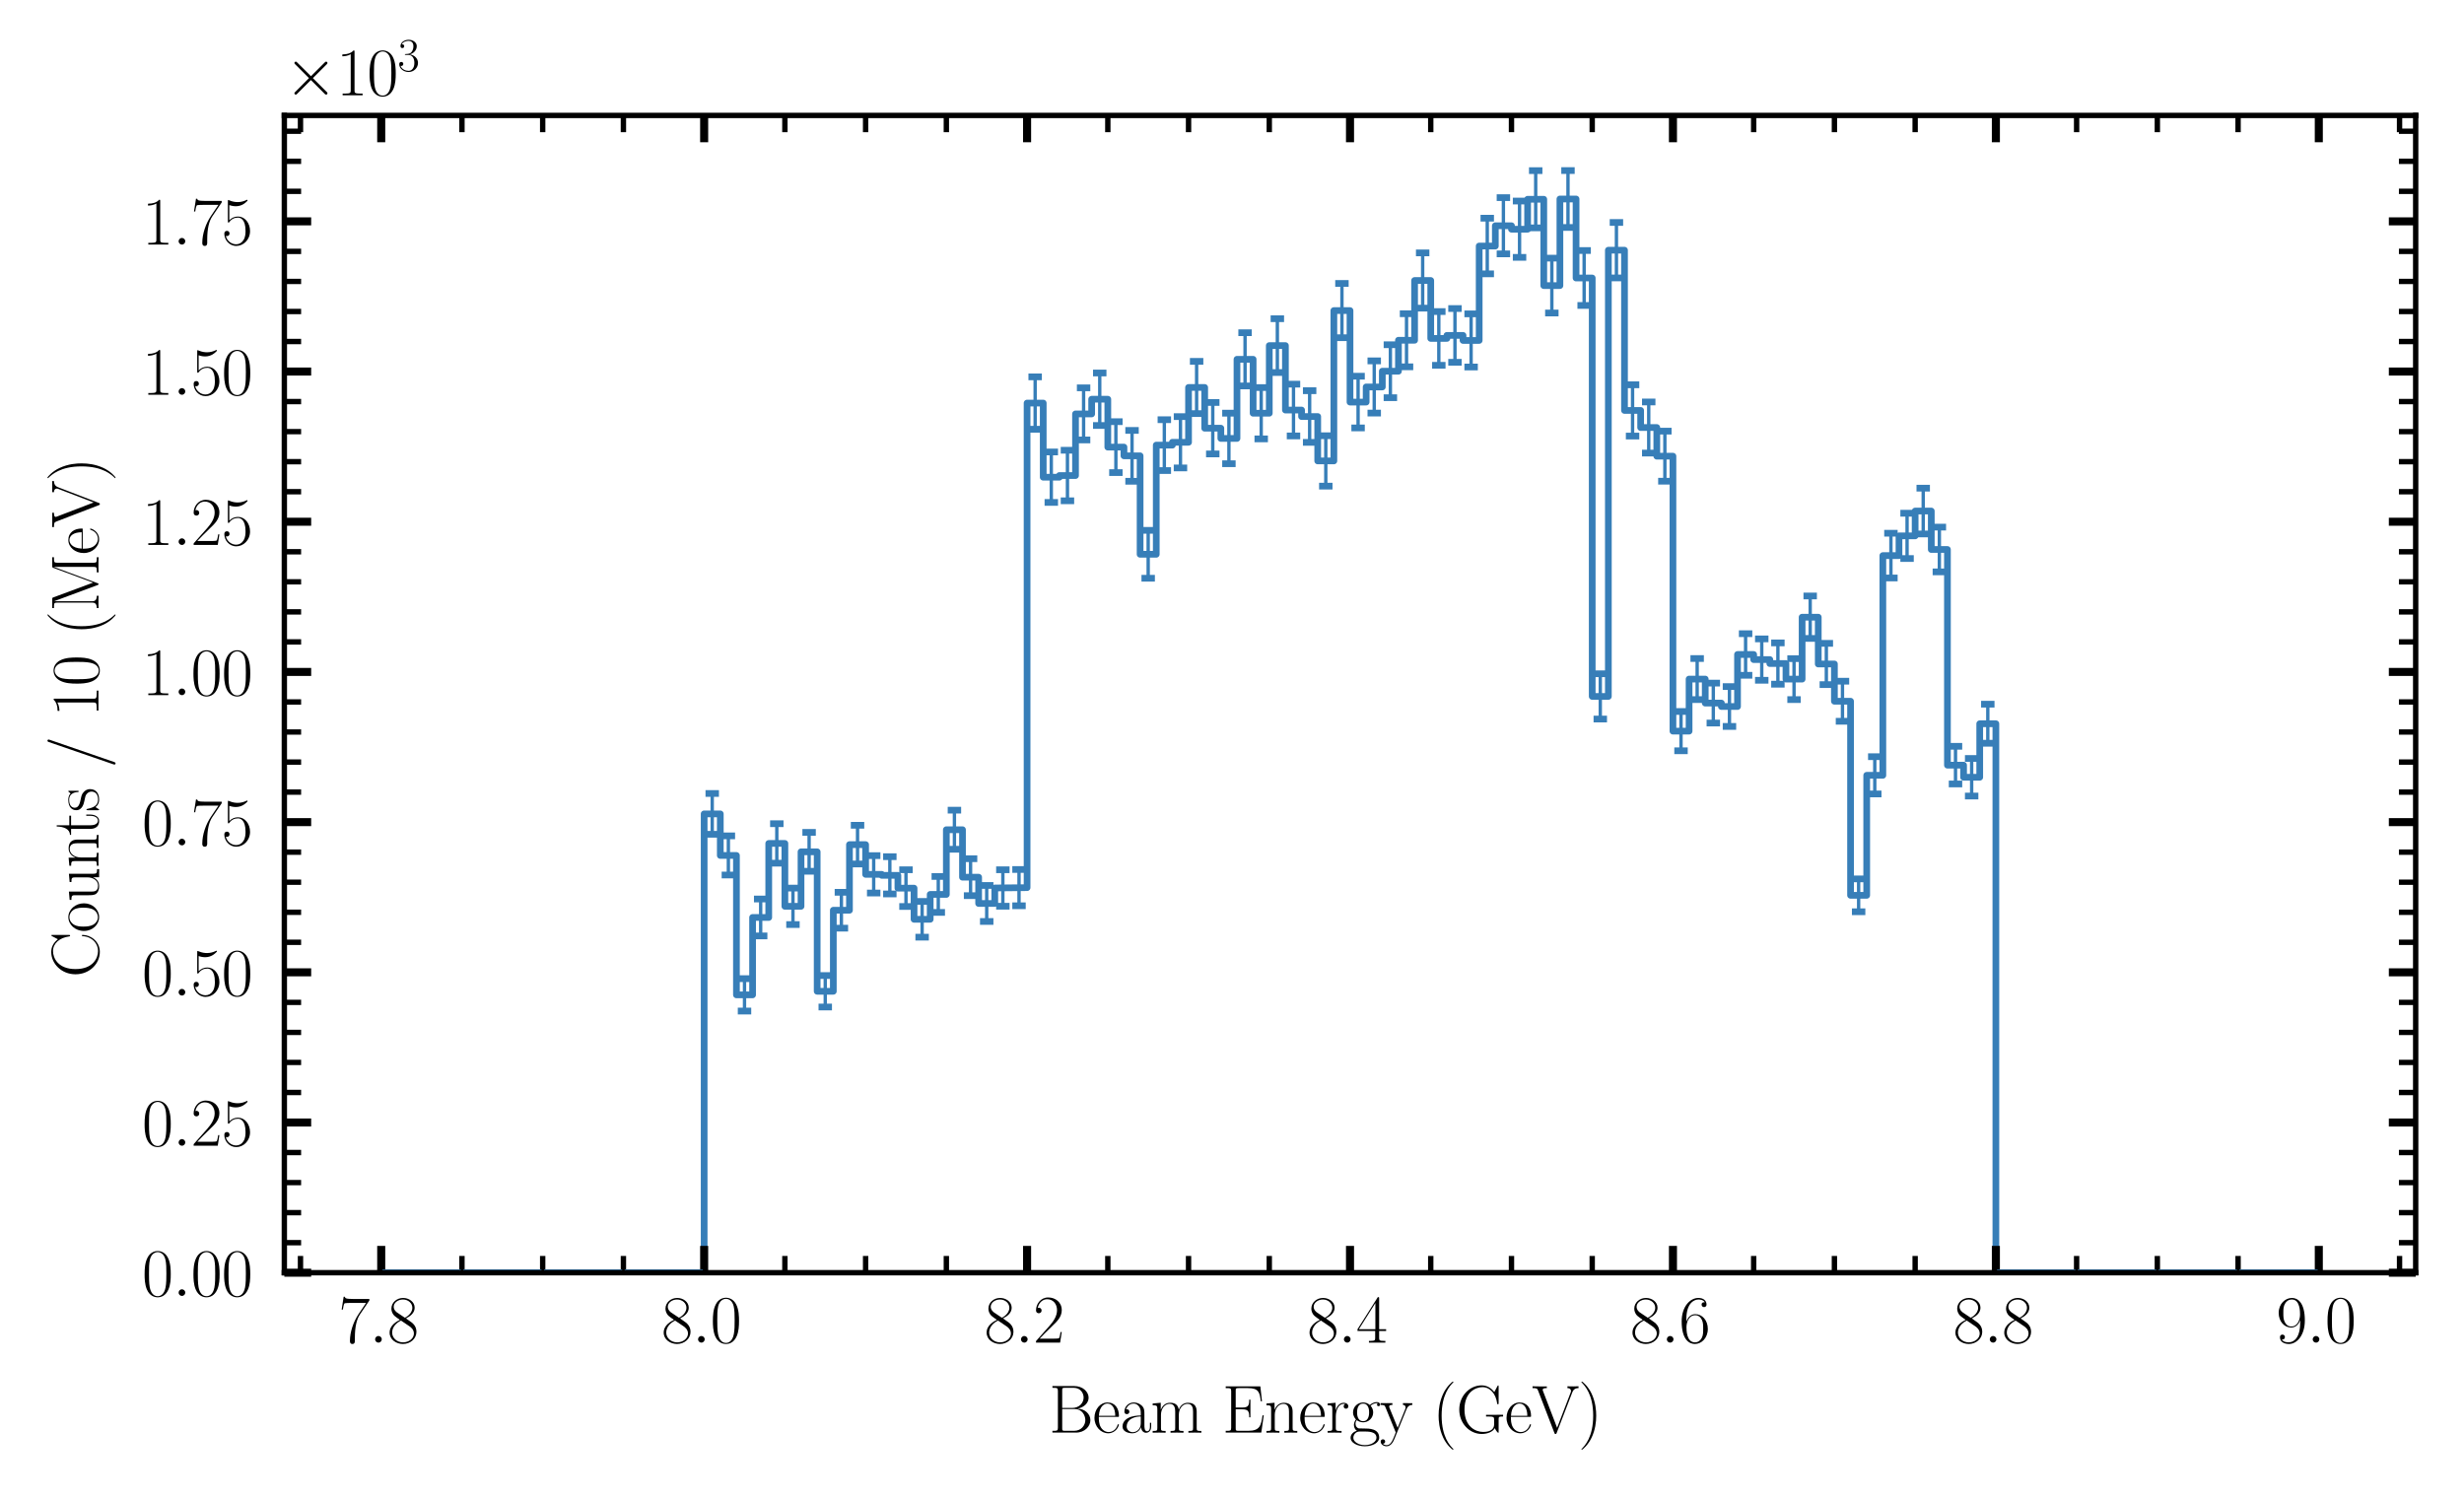 <?xml version="1.0" encoding="utf-8" standalone="no"?>
<!DOCTYPE svg PUBLIC "-//W3C//DTD SVG 1.1//EN"
  "http://www.w3.org/Graphics/SVG/1.1/DTD/svg11.dtd">
<svg xmlns:xlink="http://www.w3.org/1999/xlink" width="367.2pt" height="223.2pt" viewBox="0 0 367.2 223.2" xmlns="http://www.w3.org/2000/svg" version="1.1">
 <defs>
  <style type="text/css">*{stroke-linejoin: round; stroke-linecap: butt}</style>
 </defs>
 <g id="figure_1">
  <g id="patch_1">
   <path d="M -0 223.2 
L 367.2 223.2 
L 367.2 0 
L -0 0 
z
" style="fill: #ffffff"/>
  </g>
  <g id="axes_1">
   <g id="patch_2">
    <path d="M 42.374 189.682 
L 360 189.682 
L 360 17.203 
L 42.374 17.203 
z
" style="fill: #ffffff"/>
   </g>
   <g id="patch_3">
    <path d="M 56.812 189.682 
L 104.937 189.682 
L 104.937 121.299 
L 107.343 121.299 
L 107.343 127.495 
L 109.749 127.495 
L 109.749 148.271 
L 112.155 148.271 
L 112.155 136.735 
L 114.562 136.735 
L 114.562 125.704 
L 116.968 125.704 
L 116.968 135.072 
L 119.374 135.072 
L 119.374 126.953 
L 121.78 126.953 
L 121.78 147.737 
L 124.187 147.737 
L 124.187 135.659 
L 126.593 135.659 
L 126.593 125.881 
L 128.999 125.881 
L 128.999 130.31 
L 131.405 130.31 
L 131.405 130.457 
L 133.812 130.457 
L 133.812 132.368 
L 136.218 132.368 
L 136.218 137.007 
L 138.624 137.007 
L 138.624 133.302 
L 141.03 133.302 
L 141.03 123.66 
L 143.437 123.66 
L 143.437 130.735 
L 145.843 130.735 
L 145.843 134.65 
L 148.249 134.65 
L 148.249 132.341 
L 153.062 132.291 
L 153.062 60.072 
L 155.468 60.072 
L 155.468 71.121 
L 157.874 71.121 
L 157.874 70.873 
L 160.281 70.873 
L 160.281 61.688 
L 162.687 61.688 
L 162.687 59.5 
L 165.093 59.5 
L 165.093 66.636 
L 167.499 66.636 
L 167.499 67.933 
L 169.906 67.933 
L 169.906 82.608 
L 172.312 82.608 
L 172.312 66.34 
L 174.718 66.34 
L 174.718 65.915 
L 177.124 65.915 
L 177.124 57.748 
L 179.531 57.748 
L 179.531 63.819 
L 181.937 63.819 
L 181.937 65.342 
L 184.343 65.342 
L 184.343 53.55 
L 186.749 53.55 
L 186.749 61.586 
L 189.156 61.586 
L 189.156 51.508 
L 191.562 51.508 
L 191.562 61.112 
L 193.968 61.112 
L 193.968 62.08 
L 196.375 62.08 
L 196.375 68.695 
L 198.781 68.695 
L 198.781 46.289 
L 201.187 46.289 
L 201.187 59.925 
L 203.593 59.925 
L 203.593 57.671 
L 206 57.671 
L 206 55.323 
L 208.406 55.323 
L 208.406 50.711 
L 210.812 50.711 
L 210.812 41.805 
L 213.218 41.805 
L 213.218 50.436 
L 215.625 50.436 
L 215.625 49.986 
L 218.031 49.986 
L 218.031 50.738 
L 220.437 50.738 
L 220.437 36.67 
L 222.843 36.67 
L 222.843 33.646 
L 225.25 33.646 
L 225.25 34.16 
L 227.656 34.16 
L 227.656 29.698 
L 230.062 29.698 
L 230.062 42.562 
L 232.468 42.562 
L 232.468 29.658 
L 234.875 29.658 
L 234.875 41.434 
L 237.281 41.434 
L 237.281 103.791 
L 239.687 103.791 
L 239.687 37.289 
L 242.093 37.289 
L 242.093 61.169 
L 244.5 61.169 
L 244.5 63.719 
L 246.906 63.719 
L 246.906 67.988 
L 249.312 67.988 
L 249.312 108.967 
L 251.718 108.967 
L 251.718 101.206 
L 254.125 101.206 
L 254.125 104.786 
L 256.531 104.786 
L 256.531 105.296 
L 258.937 105.296 
L 258.937 97.543 
L 261.343 97.543 
L 261.343 98.303 
L 263.75 98.303 
L 263.75 98.894 
L 266.156 98.894 
L 266.156 101.211 
L 268.562 101.211 
L 268.562 91.984 
L 270.968 91.984 
L 270.968 98.96 
L 273.375 98.96 
L 273.375 104.509 
L 275.781 104.509 
L 275.781 133.435 
L 278.187 133.435 
L 278.187 115.55 
L 280.593 115.55 
L 280.593 82.806 
L 283 82.806 
L 283 79.864 
L 285.406 79.864 
L 285.406 76.164 
L 287.812 76.164 
L 287.812 81.895 
L 290.219 81.895 
L 290.219 114.036 
L 292.625 114.036 
L 292.625 115.839 
L 295.031 115.839 
L 295.031 107.864 
L 297.437 107.864 
L 297.437 189.682 
L 345.562 189.682 
L 345.562 189.682 
" clip-path="url(#pfa55302489)" style="fill: none; stroke: #377eb8; stroke-linejoin: miter"/>
   </g>
   <g id="matplotlib.axis_1">
    <g id="xtick_1">
     <g id="line2d_1">
      <defs>
       <path id="m1020dcbc84" d="M 0 0 
L 0 -4 
" style="stroke: #000000; stroke-width: 1.2"/>
      </defs>
      <g>
       <use xlink:href="#m1020dcbc84" x="56.812" y="189.682" style="stroke: #000000; stroke-width: 1.2"/>
      </g>
     </g>
     <g id="line2d_2">
      <defs>
       <path id="m32eea7af43" d="M 0 0 
L 0 4 
" style="stroke: #000000; stroke-width: 1.2"/>
      </defs>
      <g>
       <use xlink:href="#m32eea7af43" x="56.812" y="17.203" style="stroke: #000000; stroke-width: 1.2"/>
      </g>
     </g>
     <g id="text_1">
      <!-- $\mathdefault{7.8}$ -->
      <g transform="translate(50.447 200.1) scale(0.1 -0.1)">
       <defs>
        <path id="CMR17-37" d="M 2886 3941 
L 2886 4081 
L 1382 4081 
C 634 4081 621 4165 595 4288 
L 480 4288 
L 294 3094 
L 410 3094 
C 429 3215 474 3540 550 3661 
C 589 3712 1062 3712 1171 3712 
L 2579 3712 
L 1869 2661 
C 1395 1954 1069 999 1069 165 
C 1069 89 1069 -128 1299 -128 
C 1530 -128 1530 89 1530 171 
L 1530 465 
C 1530 1508 1709 2196 2003 2636 
L 2886 3941 
z
" transform="scale(0.016)"/>
        <path id="CMMI12-3a" d="M 1178 307 
C 1178 492 1024 619 870 619 
C 685 619 557 466 557 313 
C 557 128 710 0 864 0 
C 1050 0 1178 153 1178 307 
z
" transform="scale(0.016)"/>
        <path id="CMR17-38" d="M 1741 2264 
C 2144 2467 2554 2773 2554 3263 
C 2554 3841 1990 4179 1472 4179 
C 890 4179 378 3759 378 3180 
C 378 3021 416 2747 666 2505 
C 730 2442 998 2251 1171 2130 
C 883 1983 211 1634 211 934 
C 211 279 838 -128 1459 -128 
C 2144 -128 2720 362 2720 1010 
C 2720 1590 2330 1857 2074 2029 
L 1741 2264 
z
M 902 2822 
C 851 2854 595 3051 595 3351 
C 595 3739 998 4032 1459 4032 
C 1965 4032 2336 3676 2336 3262 
C 2336 2669 1670 2331 1638 2331 
C 1632 2331 1626 2331 1574 2370 
L 902 2822 
z
M 2080 1519 
C 2176 1449 2483 1240 2483 851 
C 2483 381 2010 25 1472 25 
C 890 25 448 438 448 940 
C 448 1443 838 1862 1280 2060 
L 2080 1519 
z
" transform="scale(0.016)"/>
       </defs>
       <use xlink:href="#CMR17-37" transform="scale(0.996)"/>
       <use xlink:href="#CMMI12-3a" transform="translate(45.69 0) scale(0.996)"/>
       <use xlink:href="#CMR17-38" transform="translate(72.788 0) scale(0.996)"/>
      </g>
     </g>
    </g>
    <g id="xtick_2">
     <g id="line2d_3">
      <g>
       <use xlink:href="#m1020dcbc84" x="104.937" y="189.682" style="stroke: #000000; stroke-width: 1.2"/>
      </g>
     </g>
     <g id="line2d_4">
      <g>
       <use xlink:href="#m32eea7af43" x="104.937" y="17.203" style="stroke: #000000; stroke-width: 1.2"/>
      </g>
     </g>
     <g id="text_2">
      <!-- $\mathdefault{8.0}$ -->
      <g transform="translate(98.572 200.1) scale(0.1 -0.1)">
       <defs>
        <path id="CMR17-30" d="M 2688 2025 
C 2688 2416 2682 3080 2413 3591 
C 2176 4039 1798 4198 1466 4198 
C 1158 4198 768 4058 525 3597 
C 269 3118 243 2524 243 2025 
C 243 1661 250 1106 448 619 
C 723 -39 1216 -128 1466 -128 
C 1760 -128 2208 -7 2470 600 
C 2662 1042 2688 1559 2688 2025 
z
M 1466 -26 
C 1056 -26 813 325 723 812 
C 653 1188 653 1738 653 2096 
C 653 2588 653 2997 736 3387 
C 858 3929 1216 4096 1466 4096 
C 1728 4096 2067 3923 2189 3400 
C 2272 3036 2278 2607 2278 2096 
C 2278 1680 2278 1169 2202 792 
C 2067 95 1690 -26 1466 -26 
z
" transform="scale(0.016)"/>
       </defs>
       <use xlink:href="#CMR17-38" transform="scale(0.996)"/>
       <use xlink:href="#CMMI12-3a" transform="translate(45.69 0) scale(0.996)"/>
       <use xlink:href="#CMR17-30" transform="translate(72.788 0) scale(0.996)"/>
      </g>
     </g>
    </g>
    <g id="xtick_3">
     <g id="line2d_5">
      <g>
       <use xlink:href="#m1020dcbc84" x="153.062" y="189.682" style="stroke: #000000; stroke-width: 1.2"/>
      </g>
     </g>
     <g id="line2d_6">
      <g>
       <use xlink:href="#m32eea7af43" x="153.062" y="17.203" style="stroke: #000000; stroke-width: 1.2"/>
      </g>
     </g>
     <g id="text_3">
      <!-- $\mathdefault{8.2}$ -->
      <g transform="translate(146.697 200.1) scale(0.1 -0.1)">
       <defs>
        <path id="CMR17-32" d="M 2669 989 
L 2554 989 
C 2490 536 2438 459 2413 420 
C 2381 369 1920 369 1830 369 
L 602 369 
C 832 619 1280 1072 1824 1597 
C 2214 1967 2669 2402 2669 3035 
C 2669 3790 2067 4224 1395 4224 
C 691 4224 262 3604 262 3030 
C 262 2780 448 2748 525 2748 
C 589 2748 781 2787 781 3010 
C 781 3207 614 3264 525 3264 
C 486 3264 448 3258 422 3245 
C 544 3790 915 4058 1306 4058 
C 1862 4058 2227 3617 2227 3035 
C 2227 2479 1901 2000 1536 1584 
L 262 146 
L 262 0 
L 2515 0 
L 2669 989 
z
" transform="scale(0.016)"/>
       </defs>
       <use xlink:href="#CMR17-38" transform="scale(0.996)"/>
       <use xlink:href="#CMMI12-3a" transform="translate(45.69 0) scale(0.996)"/>
       <use xlink:href="#CMR17-32" transform="translate(72.788 0) scale(0.996)"/>
      </g>
     </g>
    </g>
    <g id="xtick_4">
     <g id="line2d_7">
      <g>
       <use xlink:href="#m1020dcbc84" x="201.187" y="189.682" style="stroke: #000000; stroke-width: 1.2"/>
      </g>
     </g>
     <g id="line2d_8">
      <g>
       <use xlink:href="#m32eea7af43" x="201.187" y="17.203" style="stroke: #000000; stroke-width: 1.2"/>
      </g>
     </g>
     <g id="text_4">
      <!-- $\mathdefault{8.4}$ -->
      <g transform="translate(194.822 200.1) scale(0.1 -0.1)">
       <defs>
        <path id="CMR17-34" d="M 2150 4122 
C 2150 4256 2144 4256 2029 4256 
L 128 1254 
L 128 1088 
L 1779 1088 
L 1779 457 
C 1779 224 1766 160 1318 160 
L 1197 160 
L 1197 0 
C 1402 0 1747 0 1965 0 
C 2182 0 2528 0 2733 0 
L 2733 160 
L 2611 160 
C 2163 160 2150 224 2150 457 
L 2150 1088 
L 2803 1088 
L 2803 1254 
L 2150 1254 
L 2150 4122 
z
M 1798 3703 
L 1798 1254 
L 256 1254 
L 1798 3703 
z
" transform="scale(0.016)"/>
       </defs>
       <use xlink:href="#CMR17-38" transform="scale(0.996)"/>
       <use xlink:href="#CMMI12-3a" transform="translate(45.69 0) scale(0.996)"/>
       <use xlink:href="#CMR17-34" transform="translate(72.788 0) scale(0.996)"/>
      </g>
     </g>
    </g>
    <g id="xtick_5">
     <g id="line2d_9">
      <g>
       <use xlink:href="#m1020dcbc84" x="249.312" y="189.682" style="stroke: #000000; stroke-width: 1.2"/>
      </g>
     </g>
     <g id="line2d_10">
      <g>
       <use xlink:href="#m32eea7af43" x="249.312" y="17.203" style="stroke: #000000; stroke-width: 1.2"/>
      </g>
     </g>
     <g id="text_5">
      <!-- $\mathdefault{8.6}$ -->
      <g transform="translate(242.947 200.1) scale(0.1 -0.1)">
       <defs>
        <path id="CMR17-36" d="M 678 2176 
C 678 3690 1395 4032 1811 4032 
C 1946 4032 2272 4009 2400 3776 
C 2298 3776 2106 3776 2106 3553 
C 2106 3381 2246 3323 2336 3323 
C 2394 3323 2566 3348 2566 3560 
C 2566 3954 2246 4179 1805 4179 
C 1043 4179 243 3390 243 1984 
C 243 253 966 -128 1478 -128 
C 2099 -128 2688 427 2688 1283 
C 2688 2081 2170 2662 1517 2662 
C 1126 2662 838 2407 678 1960 
L 678 2176 
z
M 1478 25 
C 691 25 691 1200 691 1436 
C 691 1896 909 2560 1504 2560 
C 1613 2560 1926 2560 2138 2120 
C 2253 1870 2253 1609 2253 1289 
C 2253 944 2253 690 2118 434 
C 1978 171 1773 25 1478 25 
z
" transform="scale(0.016)"/>
       </defs>
       <use xlink:href="#CMR17-38" transform="scale(0.996)"/>
       <use xlink:href="#CMMI12-3a" transform="translate(45.69 0) scale(0.996)"/>
       <use xlink:href="#CMR17-36" transform="translate(72.788 0) scale(0.996)"/>
      </g>
     </g>
    </g>
    <g id="xtick_6">
     <g id="line2d_11">
      <g>
       <use xlink:href="#m1020dcbc84" x="297.437" y="189.682" style="stroke: #000000; stroke-width: 1.2"/>
      </g>
     </g>
     <g id="line2d_12">
      <g>
       <use xlink:href="#m32eea7af43" x="297.437" y="17.203" style="stroke: #000000; stroke-width: 1.2"/>
      </g>
     </g>
     <g id="text_6">
      <!-- $\mathdefault{8.8}$ -->
      <g transform="translate(291.072 200.1) scale(0.1 -0.1)">
       <use xlink:href="#CMR17-38" transform="scale(0.996)"/>
       <use xlink:href="#CMMI12-3a" transform="translate(45.69 0) scale(0.996)"/>
       <use xlink:href="#CMR17-38" transform="translate(72.788 0) scale(0.996)"/>
      </g>
     </g>
    </g>
    <g id="xtick_7">
     <g id="line2d_13">
      <g>
       <use xlink:href="#m1020dcbc84" x="345.562" y="189.682" style="stroke: #000000; stroke-width: 1.2"/>
      </g>
     </g>
     <g id="line2d_14">
      <g>
       <use xlink:href="#m32eea7af43" x="345.562" y="17.203" style="stroke: #000000; stroke-width: 1.2"/>
      </g>
     </g>
     <g id="text_7">
      <!-- $\mathdefault{9.0}$ -->
      <g transform="translate(339.197 200.1) scale(0.1 -0.1)">
       <defs>
        <path id="CMR17-39" d="M 2253 1864 
C 2253 464 1670 31 1190 31 
C 1043 31 685 31 538 294 
C 704 268 826 357 826 518 
C 826 692 685 749 595 749 
C 538 749 365 723 365 506 
C 365 71 742 -128 1203 -128 
C 1939 -128 2688 674 2688 2073 
C 2688 3817 1971 4179 1485 4179 
C 851 4179 243 3628 243 2778 
C 243 1991 762 1408 1414 1408 
C 1952 1408 2189 1903 2253 2112 
L 2253 1864 
z
M 1427 1510 
C 1254 1510 1011 1542 813 1922 
C 678 2169 678 2461 678 2771 
C 678 3146 678 3405 858 3684 
C 947 3817 1114 4032 1485 4032 
C 2240 4032 2240 2885 2240 2632 
C 2240 2182 2035 1510 1427 1510 
z
" transform="scale(0.016)"/>
       </defs>
       <use xlink:href="#CMR17-39" transform="scale(0.996)"/>
       <use xlink:href="#CMMI12-3a" transform="translate(45.69 0) scale(0.996)"/>
       <use xlink:href="#CMR17-30" transform="translate(72.788 0) scale(0.996)"/>
      </g>
     </g>
    </g>
    <g id="xtick_8">
     <g id="line2d_15">
      <defs>
       <path id="mf9849c8d8f" d="M 0 0 
L 0 -2.5 
" style="stroke: #000000; stroke-width: 0.8"/>
      </defs>
      <g>
       <use xlink:href="#mf9849c8d8f" x="44.78" y="189.682" style="stroke: #000000; stroke-width: 0.8"/>
      </g>
     </g>
     <g id="line2d_16">
      <defs>
       <path id="mf33b13d512" d="M 0 0 
L 0 2.5 
" style="stroke: #000000; stroke-width: 0.8"/>
      </defs>
      <g>
       <use xlink:href="#mf33b13d512" x="44.78" y="17.203" style="stroke: #000000; stroke-width: 0.8"/>
      </g>
     </g>
    </g>
    <g id="xtick_9">
     <g id="line2d_17">
      <g>
       <use xlink:href="#mf9849c8d8f" x="68.843" y="189.682" style="stroke: #000000; stroke-width: 0.8"/>
      </g>
     </g>
     <g id="line2d_18">
      <g>
       <use xlink:href="#mf33b13d512" x="68.843" y="17.203" style="stroke: #000000; stroke-width: 0.8"/>
      </g>
     </g>
    </g>
    <g id="xtick_10">
     <g id="line2d_19">
      <g>
       <use xlink:href="#mf9849c8d8f" x="80.874" y="189.682" style="stroke: #000000; stroke-width: 0.8"/>
      </g>
     </g>
     <g id="line2d_20">
      <g>
       <use xlink:href="#mf33b13d512" x="80.874" y="17.203" style="stroke: #000000; stroke-width: 0.8"/>
      </g>
     </g>
    </g>
    <g id="xtick_11">
     <g id="line2d_21">
      <g>
       <use xlink:href="#mf9849c8d8f" x="92.905" y="189.682" style="stroke: #000000; stroke-width: 0.8"/>
      </g>
     </g>
     <g id="line2d_22">
      <g>
       <use xlink:href="#mf33b13d512" x="92.905" y="17.203" style="stroke: #000000; stroke-width: 0.8"/>
      </g>
     </g>
    </g>
    <g id="xtick_12">
     <g id="line2d_23">
      <g>
       <use xlink:href="#mf9849c8d8f" x="116.968" y="189.682" style="stroke: #000000; stroke-width: 0.8"/>
      </g>
     </g>
     <g id="line2d_24">
      <g>
       <use xlink:href="#mf33b13d512" x="116.968" y="17.203" style="stroke: #000000; stroke-width: 0.8"/>
      </g>
     </g>
    </g>
    <g id="xtick_13">
     <g id="line2d_25">
      <g>
       <use xlink:href="#mf9849c8d8f" x="128.999" y="189.682" style="stroke: #000000; stroke-width: 0.8"/>
      </g>
     </g>
     <g id="line2d_26">
      <g>
       <use xlink:href="#mf33b13d512" x="128.999" y="17.203" style="stroke: #000000; stroke-width: 0.8"/>
      </g>
     </g>
    </g>
    <g id="xtick_14">
     <g id="line2d_27">
      <g>
       <use xlink:href="#mf9849c8d8f" x="141.031" y="189.682" style="stroke: #000000; stroke-width: 0.8"/>
      </g>
     </g>
     <g id="line2d_28">
      <g>
       <use xlink:href="#mf33b13d512" x="141.031" y="17.203" style="stroke: #000000; stroke-width: 0.8"/>
      </g>
     </g>
    </g>
    <g id="xtick_15">
     <g id="line2d_29">
      <g>
       <use xlink:href="#mf9849c8d8f" x="165.093" y="189.682" style="stroke: #000000; stroke-width: 0.8"/>
      </g>
     </g>
     <g id="line2d_30">
      <g>
       <use xlink:href="#mf33b13d512" x="165.093" y="17.203" style="stroke: #000000; stroke-width: 0.8"/>
      </g>
     </g>
    </g>
    <g id="xtick_16">
     <g id="line2d_31">
      <g>
       <use xlink:href="#mf9849c8d8f" x="177.124" y="189.682" style="stroke: #000000; stroke-width: 0.8"/>
      </g>
     </g>
     <g id="line2d_32">
      <g>
       <use xlink:href="#mf33b13d512" x="177.124" y="17.203" style="stroke: #000000; stroke-width: 0.8"/>
      </g>
     </g>
    </g>
    <g id="xtick_17">
     <g id="line2d_33">
      <g>
       <use xlink:href="#mf9849c8d8f" x="189.156" y="189.682" style="stroke: #000000; stroke-width: 0.8"/>
      </g>
     </g>
     <g id="line2d_34">
      <g>
       <use xlink:href="#mf33b13d512" x="189.156" y="17.203" style="stroke: #000000; stroke-width: 0.8"/>
      </g>
     </g>
    </g>
    <g id="xtick_18">
     <g id="line2d_35">
      <g>
       <use xlink:href="#mf9849c8d8f" x="213.218" y="189.682" style="stroke: #000000; stroke-width: 0.8"/>
      </g>
     </g>
     <g id="line2d_36">
      <g>
       <use xlink:href="#mf33b13d512" x="213.218" y="17.203" style="stroke: #000000; stroke-width: 0.8"/>
      </g>
     </g>
    </g>
    <g id="xtick_19">
     <g id="line2d_37">
      <g>
       <use xlink:href="#mf9849c8d8f" x="225.25" y="189.682" style="stroke: #000000; stroke-width: 0.8"/>
      </g>
     </g>
     <g id="line2d_38">
      <g>
       <use xlink:href="#mf33b13d512" x="225.25" y="17.203" style="stroke: #000000; stroke-width: 0.8"/>
      </g>
     </g>
    </g>
    <g id="xtick_20">
     <g id="line2d_39">
      <g>
       <use xlink:href="#mf9849c8d8f" x="237.281" y="189.682" style="stroke: #000000; stroke-width: 0.8"/>
      </g>
     </g>
     <g id="line2d_40">
      <g>
       <use xlink:href="#mf33b13d512" x="237.281" y="17.203" style="stroke: #000000; stroke-width: 0.8"/>
      </g>
     </g>
    </g>
    <g id="xtick_21">
     <g id="line2d_41">
      <g>
       <use xlink:href="#mf9849c8d8f" x="261.343" y="189.682" style="stroke: #000000; stroke-width: 0.8"/>
      </g>
     </g>
     <g id="line2d_42">
      <g>
       <use xlink:href="#mf33b13d512" x="261.343" y="17.203" style="stroke: #000000; stroke-width: 0.8"/>
      </g>
     </g>
    </g>
    <g id="xtick_22">
     <g id="line2d_43">
      <g>
       <use xlink:href="#mf9849c8d8f" x="273.375" y="189.682" style="stroke: #000000; stroke-width: 0.8"/>
      </g>
     </g>
     <g id="line2d_44">
      <g>
       <use xlink:href="#mf33b13d512" x="273.375" y="17.203" style="stroke: #000000; stroke-width: 0.8"/>
      </g>
     </g>
    </g>
    <g id="xtick_23">
     <g id="line2d_45">
      <g>
       <use xlink:href="#mf9849c8d8f" x="285.406" y="189.682" style="stroke: #000000; stroke-width: 0.8"/>
      </g>
     </g>
     <g id="line2d_46">
      <g>
       <use xlink:href="#mf33b13d512" x="285.406" y="17.203" style="stroke: #000000; stroke-width: 0.8"/>
      </g>
     </g>
    </g>
    <g id="xtick_24">
     <g id="line2d_47">
      <g>
       <use xlink:href="#mf9849c8d8f" x="309.469" y="189.682" style="stroke: #000000; stroke-width: 0.8"/>
      </g>
     </g>
     <g id="line2d_48">
      <g>
       <use xlink:href="#mf33b13d512" x="309.469" y="17.203" style="stroke: #000000; stroke-width: 0.8"/>
      </g>
     </g>
    </g>
    <g id="xtick_25">
     <g id="line2d_49">
      <g>
       <use xlink:href="#mf9849c8d8f" x="321.5" y="189.682" style="stroke: #000000; stroke-width: 0.8"/>
      </g>
     </g>
     <g id="line2d_50">
      <g>
       <use xlink:href="#mf33b13d512" x="321.5" y="17.203" style="stroke: #000000; stroke-width: 0.8"/>
      </g>
     </g>
    </g>
    <g id="xtick_26">
     <g id="line2d_51">
      <g>
       <use xlink:href="#mf9849c8d8f" x="333.531" y="189.682" style="stroke: #000000; stroke-width: 0.8"/>
      </g>
     </g>
     <g id="line2d_52">
      <g>
       <use xlink:href="#mf33b13d512" x="333.531" y="17.203" style="stroke: #000000; stroke-width: 0.8"/>
      </g>
     </g>
    </g>
    <g id="xtick_27">
     <g id="line2d_53">
      <g>
       <use xlink:href="#mf9849c8d8f" x="357.594" y="189.682" style="stroke: #000000; stroke-width: 0.8"/>
      </g>
     </g>
     <g id="line2d_54">
      <g>
       <use xlink:href="#mf33b13d512" x="357.594" y="17.203" style="stroke: #000000; stroke-width: 0.8"/>
      </g>
     </g>
    </g>
    <g id="text_8">
     <!-- Beam Energy (GeV) -->
     <g transform="translate(156.307 213.509) scale(0.1 -0.1)">
      <defs>
       <path id="CMR17-42" d="M 333 4352 
L 333 4186 
C 774 4186 845 4186 845 3900 
L 845 452 
C 845 166 774 166 333 166 
L 333 0 
L 2534 0 
C 3354 0 3885 583 3885 1164 
C 3885 1741 3360 2233 2675 2233 
C 3290 2356 3718 2771 3718 3264 
C 3718 3802 3194 4352 2368 4352 
L 333 4352 
z
M 1248 2304 
L 1248 3937 
C 1248 4155 1261 4186 1517 4186 
L 2336 4186 
C 2970 4186 3251 3674 3251 3277 
C 3251 2791 2861 2304 2170 2304 
L 1248 2304 
z
M 1517 166 
C 1261 166 1248 197 1248 413 
L 1248 2202 
L 2432 2202 
C 3091 2202 3411 1625 3411 1162 
C 3411 699 3046 166 2349 166 
L 1517 166 
z
" transform="scale(0.016)"/>
       <path id="CMR17-65" d="M 2438 1472 
C 2464 1498 2464 1511 2464 1576 
C 2464 2238 2118 2816 1389 2816 
C 710 2816 173 2169 173 1383 
C 173 551 781 -64 1459 -64 
C 2176 -64 2458 607 2458 740 
C 2458 784 2419 784 2406 784 
C 2362 784 2355 771 2330 696 
C 2189 265 1837 51 1504 51 
C 1229 51 954 203 781 480 
C 582 803 582 1176 582 1472 
L 2438 1472 
z
M 589 1568 
C 634 2505 1126 2714 1382 2714 
C 1818 2714 2112 2297 2118 1568 
L 589 1568 
z
" transform="scale(0.016)"/>
       <path id="CMR17-61" d="M 2304 1653 
C 2304 2072 2304 2294 2035 2543 
C 1798 2752 1523 2816 1306 2816 
C 800 2816 435 2407 435 1971 
C 435 1728 627 1728 666 1728 
C 749 1728 896 1778 896 1954 
C 896 2112 774 2181 666 2181 
C 640 2181 608 2174 589 2168 
C 723 2592 1069 2714 1293 2714 
C 1613 2714 1965 2429 1965 1885 
L 1965 1600 
C 1587 1600 1133 1549 774 1357 
C 371 1133 256 813 256 570 
C 256 77 832 -64 1171 -64 
C 1523 -64 1850 139 1990 511 
C 2003 233 2182 -18 2464 -18 
C 2598 -18 2938 70 2938 567 
L 2938 920 
L 2822 920 
L 2822 562 
C 2822 178 2650 128 2566 128 
C 2304 128 2304 458 2304 738 
L 2304 1653 
z
M 1965 870 
C 1965 317 1568 38 1216 38 
C 896 38 646 275 646 570 
C 646 761 730 1100 1101 1305 
C 1408 1478 1760 1504 1965 1504 
L 1965 870 
z
" transform="scale(0.016)"/>
       <path id="CMR17-6d" d="M 4326 1933 
C 4326 2252 4269 2790 3507 2790 
C 3072 2790 2771 2496 2656 2151 
L 2650 2151 
C 2573 2676 2195 2790 1837 2790 
C 1331 2790 1069 2400 973 2144 
L 966 2144 
L 966 2790 
L 211 2720 
L 211 2554 
C 589 2554 646 2515 646 2208 
L 646 428 
C 646 184 621 153 211 153 
L 211 -13 
C 365 0 646 0 813 0 
C 979 0 1267 0 1421 -13 
L 1421 153 
C 1011 153 986 178 986 428 
L 986 1658 
C 986 2247 1344 2688 1792 2688 
C 2266 2688 2317 2266 2317 1958 
L 2317 428 
C 2317 184 2291 153 1882 153 
L 1882 -13 
C 2035 0 2317 0 2483 0 
C 2650 0 2938 0 3091 -13 
L 3091 153 
C 2682 153 2656 178 2656 428 
L 2656 1658 
C 2656 2247 3014 2688 3462 2688 
C 3936 2688 3987 2266 3987 1958 
L 3987 428 
C 3987 184 3962 153 3552 153 
L 3552 -13 
C 3706 0 3987 0 4154 0 
C 4320 0 4608 0 4762 -13 
L 4762 153 
C 4352 153 4326 178 4326 428 
L 4326 1933 
z
" transform="scale(0.016)"/>
       <path id="CMR17-45" d="M 3885 1615 
L 3770 1615 
C 3629 676 3546 166 2419 166 
L 1530 166 
C 1274 166 1261 197 1261 414 
L 1261 2176 
L 1862 2176 
C 2464 2176 2522 1960 2522 1430 
L 2637 1430 
L 2637 3081 
L 2522 3081 
C 2522 2557 2464 2342 1862 2342 
L 1261 2342 
L 1261 3913 
C 1261 4128 1274 4160 1530 4160 
L 2406 4160 
C 3398 4160 3514 3769 3603 2929 
L 3718 2929 
L 3565 4325 
L 326 4325 
L 326 4160 
C 768 4160 838 4160 838 3874 
L 838 451 
C 838 166 768 166 326 166 
L 326 0 
L 3654 0 
L 3885 1615 
z
" transform="scale(0.016)"/>
       <path id="CMR17-6e" d="M 2656 1933 
C 2656 2259 2592 2790 1837 2790 
C 1331 2790 1069 2400 973 2144 
L 966 2144 
L 966 2790 
L 211 2720 
L 211 2554 
C 589 2554 646 2515 646 2208 
L 646 428 
C 646 184 621 153 211 153 
L 211 -13 
C 365 0 646 0 813 0 
C 979 0 1267 0 1421 -13 
L 1421 153 
C 1011 153 986 178 986 428 
L 986 1658 
C 986 2247 1344 2688 1792 2688 
C 2266 2688 2317 2266 2317 1958 
L 2317 428 
C 2317 184 2291 153 1882 153 
L 1882 -13 
C 2035 0 2317 0 2483 0 
C 2650 0 2938 0 3091 -13 
L 3091 153 
C 2682 153 2656 178 2656 428 
L 2656 1933 
z
" transform="scale(0.016)"/>
       <path id="CMR17-72" d="M 960 1497 
C 960 2112 1222 2688 1702 2688 
C 1747 2688 1792 2682 1837 2662 
C 1837 2662 1696 2617 1696 2452 
C 1696 2298 1818 2234 1914 2234 
C 1990 2234 2131 2279 2131 2458 
C 2131 2663 1926 2790 1709 2790 
C 1222 2790 1011 2317 947 2093 
L 941 2093 
L 941 2790 
L 198 2720 
L 198 2554 
C 576 2554 634 2515 634 2208 
L 634 428 
C 634 184 608 153 198 153 
L 198 -13 
C 352 0 646 0 813 0 
C 998 0 1325 0 1498 -13 
L 1498 153 
C 1037 153 960 153 960 440 
L 960 1497 
z
" transform="scale(0.016)"/>
       <path id="CMR17-67" d="M 710 1164 
C 832 1068 1043 960 1299 960 
C 1805 960 2240 1357 2240 1888 
C 2240 2054 2189 2310 1997 2509 
C 2176 2692 2438 2752 2586 2752 
C 2611 2752 2650 2752 2682 2734 
C 2656 2728 2598 2703 2598 2605 
C 2598 2527 2656 2471 2739 2471 
C 2835 2471 2886 2533 2886 2614 
C 2886 2731 2790 2854 2586 2854 
C 2330 2854 2106 2738 1926 2580 
C 1734 2753 1504 2816 1299 2816 
C 794 2816 358 2419 358 1888 
C 358 1522 570 1292 634 1228 
C 442 1004 442 743 442 711 
C 442 545 506 302 723 168 
C 390 85 128 -169 128 -486 
C 128 -943 736 -1280 1466 -1280 
C 2170 -1280 2803 -956 2803 -479 
C 2803 384 1856 384 1363 384 
C 1216 384 954 384 922 391 
C 723 423 589 602 589 826 
C 589 883 589 1024 710 1164 
z
M 1299 1068 
C 736 1068 736 1760 736 1889 
C 736 2016 736 2708 1299 2708 
C 1862 2708 1862 2016 1862 1889 
C 1862 1760 1862 1068 1299 1068 
z
M 1466 -1171 
C 826 -1171 384 -835 384 -486 
C 384 -289 493 -105 634 -4 
C 794 104 858 104 1293 104 
C 1818 104 2547 104 2547 -486 
C 2547 -835 2106 -1171 1466 -1171 
z
" transform="scale(0.016)"/>
       <path id="CMR17-79" d="M 2496 2197 
C 2656 2586 2944 2586 3034 2586 
L 3034 2752 
C 2912 2752 2752 2752 2630 2752 
C 2496 2752 2285 2752 2157 2758 
L 2157 2592 
C 2400 2573 2406 2394 2406 2343 
C 2406 2280 2394 2248 2362 2171 
L 1664 449 
L 902 2306 
C 870 2382 870 2426 870 2433 
C 870 2573 1018 2586 1171 2586 
L 1171 2758 
C 1018 2752 742 2752 582 2752 
C 410 2752 205 2752 64 2758 
L 64 2586 
C 410 2586 448 2554 531 2350 
L 1485 15 
C 1197 -738 1030 -1178 627 -1178 
C 557 -1178 397 -1159 282 -1044 
C 429 -1031 493 -942 493 -833 
C 493 -725 416 -629 288 -629 
C 147 -629 77 -725 77 -840 
C 77 -1095 339 -1280 627 -1280 
C 998 -1280 1229 -922 1357 -604 
L 2496 2197 
z
" transform="scale(0.016)"/>
       <path id="CMR17-28" d="M 1958 -1561 
C 1958 -1555 1958 -1542 1939 -1523 
C 1645 -1224 858 -407 858 1581 
C 858 3569 1632 4379 1946 4697 
C 1946 4704 1958 4717 1958 4736 
C 1958 4755 1939 4768 1914 4768 
C 1843 4768 1299 4296 986 3594 
C 666 2887 576 2199 576 1588 
C 576 1128 621 351 1005 -471 
C 1312 -1135 1837 -1600 1914 -1600 
C 1946 -1600 1958 -1587 1958 -1561 
z
" transform="scale(0.016)"/>
       <path id="CMR17-47" d="M 3974 1233 
C 3974 1473 3994 1505 4390 1505 
L 4390 1670 
C 4237 1664 3891 1664 3718 1664 
C 3539 1664 3040 1664 2797 1664 
L 2797 1505 
L 2989 1505 
C 3539 1505 3552 1434 3552 1201 
L 3552 774 
C 3552 63 2720 63 2522 63 
C 1862 63 781 511 781 2160 
C 781 3808 1843 4250 2464 4250 
C 3187 4250 3712 3626 3834 2741 
C 3846 2664 3846 2651 3904 2651 
C 3974 2651 3974 2664 3974 2779 
L 3974 4288 
C 3974 4402 3968 4409 3930 4409 
C 3904 4409 3898 4402 3853 4326 
L 3571 3791 
C 3258 4187 2874 4416 2381 4416 
C 1286 4416 294 3456 294 2148 
C 294 845 1267 -128 2394 -128 
C 2912 -128 3418 56 3616 417 
C 3725 158 3904 -20 3936 -20 
C 3968 -20 3974 -13 3974 100 
L 3974 1233 
z
" transform="scale(0.016)"/>
       <path id="CMR17-56" d="M 3776 3745 
C 3834 3886 3936 4160 4365 4160 
L 4365 4332 
C 4218 4319 4051 4319 3891 4319 
C 3738 4319 3475 4319 3328 4332 
L 3328 4160 
C 3648 4160 3661 3936 3661 3898 
C 3661 3827 3642 3783 3622 3732 
L 2362 446 
L 1043 3886 
C 1024 3931 1011 3963 1011 3994 
C 1011 4160 1267 4160 1402 4160 
L 1402 4319 
C 1197 4319 896 4319 685 4319 
C 518 4319 218 4319 64 4332 
L 64 4160 
C 435 4160 506 4135 582 3931 
L 2106 -26 
C 2138 -115 2144 -128 2214 -128 
C 2285 -128 2291 -115 2323 -26 
L 3776 3745 
z
" transform="scale(0.016)"/>
       <path id="CMR17-29" d="M 1683 1581 
C 1683 2040 1638 2817 1254 3639 
C 947 4303 422 4768 346 4768 
C 326 4768 301 4761 301 4729 
C 301 4717 307 4710 314 4697 
C 621 4378 1402 3568 1402 1584 
C 1402 -407 627 -1217 314 -1537 
C 307 -1549 301 -1556 301 -1568 
C 301 -1600 326 -1600 346 -1600 
C 416 -1600 960 -1128 1274 -426 
C 1594 281 1683 969 1683 1581 
z
" transform="scale(0.016)"/>
      </defs>
      <use xlink:href="#CMR17-42" transform="scale(0.996)"/>
      <use xlink:href="#CMR17-65" transform="translate(65.189 0) scale(0.996)"/>
      <use xlink:href="#CMR17-61" transform="translate(105.674 0) scale(0.996)"/>
      <use xlink:href="#CMR17-6d" transform="translate(151.365 0) scale(0.996)"/>
      <use xlink:href="#CMR17-45" transform="translate(258.36 0) scale(0.996)"/>
      <use xlink:href="#CMR17-6e" transform="translate(320.947 0) scale(0.996)"/>
      <use xlink:href="#CMR17-65" transform="translate(371.842 0) scale(0.996)"/>
      <use xlink:href="#CMR17-72" transform="translate(412.328 0) scale(0.996)"/>
      <use xlink:href="#CMR17-67" transform="translate(447.609 0) scale(0.996)"/>
      <use xlink:href="#CMR17-79" transform="translate(493.299 0) scale(0.996)"/>
      <use xlink:href="#CMR17-28" transform="translate(571.668 0) scale(0.996)"/>
      <use xlink:href="#CMR17-47" transform="translate(606.949 0) scale(0.996)"/>
      <use xlink:href="#CMR17-65" transform="translate(679.304 0) scale(0.996)"/>
      <use xlink:href="#CMR17-56" transform="translate(719.79 0) scale(0.996)"/>
      <use xlink:href="#CMR17-29" transform="translate(788.862 0) scale(0.996)"/>
     </g>
    </g>
   </g>
   <g id="matplotlib.axis_2">
    <g id="ytick_1">
     <g id="line2d_55">
      <defs>
       <path id="m286b3eb17f" d="M 0 0 
L 4 0 
" style="stroke: #000000; stroke-width: 1.2"/>
      </defs>
      <g>
       <use xlink:href="#m286b3eb17f" x="42.374" y="189.682" style="stroke: #000000; stroke-width: 1.2"/>
      </g>
     </g>
     <g id="line2d_56">
      <defs>
       <path id="mef3a3afefb" d="M 0 0 
L -4 0 
" style="stroke: #000000; stroke-width: 1.2"/>
      </defs>
      <g>
       <use xlink:href="#mef3a3afefb" x="360" y="189.682" style="stroke: #000000; stroke-width: 1.2"/>
      </g>
     </g>
     <g id="text_9">
      <!-- $\mathdefault{0.00}$ -->
      <g transform="translate(21.163 193.141) scale(0.1 -0.1)">
       <use xlink:href="#CMR17-30" transform="scale(0.996)"/>
       <use xlink:href="#CMMI12-3a" transform="translate(45.69 0) scale(0.996)"/>
       <use xlink:href="#CMR17-30" transform="translate(72.788 0) scale(0.996)"/>
       <use xlink:href="#CMR17-30" transform="translate(118.478 0) scale(0.996)"/>
      </g>
     </g>
    </g>
    <g id="ytick_2">
     <g id="line2d_57">
      <g>
       <use xlink:href="#m286b3eb17f" x="42.374" y="167.297" style="stroke: #000000; stroke-width: 1.2"/>
      </g>
     </g>
     <g id="line2d_58">
      <g>
       <use xlink:href="#mef3a3afefb" x="360" y="167.297" style="stroke: #000000; stroke-width: 1.2"/>
      </g>
     </g>
     <g id="text_10">
      <!-- $\mathdefault{0.25}$ -->
      <g transform="translate(21.163 170.756) scale(0.1 -0.1)">
       <defs>
        <path id="CMR17-35" d="M 730 3692 
C 794 3666 1056 3584 1325 3584 
C 1920 3584 2246 3911 2432 4100 
C 2432 4157 2432 4192 2394 4192 
C 2387 4192 2374 4192 2323 4163 
C 2099 4058 1837 3973 1517 3973 
C 1325 3973 1037 3999 723 4139 
C 653 4171 640 4171 634 4171 
C 602 4171 595 4164 595 4037 
L 595 2203 
C 595 2089 595 2057 659 2057 
C 691 2057 704 2070 736 2114 
C 941 2401 1222 2522 1542 2522 
C 1766 2522 2246 2382 2246 1289 
C 2246 1085 2246 715 2054 421 
C 1894 159 1645 25 1370 25 
C 947 25 518 320 403 814 
C 429 807 480 795 506 795 
C 589 795 749 840 749 1038 
C 749 1210 627 1280 506 1280 
C 358 1280 262 1190 262 1011 
C 262 454 704 -128 1382 -128 
C 2042 -128 2669 440 2669 1264 
C 2669 2030 2170 2624 1549 2624 
C 1222 2624 947 2503 730 2274 
L 730 3692 
z
" transform="scale(0.016)"/>
       </defs>
       <use xlink:href="#CMR17-30" transform="scale(0.996)"/>
       <use xlink:href="#CMMI12-3a" transform="translate(45.69 0) scale(0.996)"/>
       <use xlink:href="#CMR17-32" transform="translate(72.788 0) scale(0.996)"/>
       <use xlink:href="#CMR17-35" transform="translate(118.478 0) scale(0.996)"/>
      </g>
     </g>
    </g>
    <g id="ytick_3">
     <g id="line2d_59">
      <g>
       <use xlink:href="#m286b3eb17f" x="42.374" y="144.913" style="stroke: #000000; stroke-width: 1.2"/>
      </g>
     </g>
     <g id="line2d_60">
      <g>
       <use xlink:href="#mef3a3afefb" x="360" y="144.913" style="stroke: #000000; stroke-width: 1.2"/>
      </g>
     </g>
     <g id="text_11">
      <!-- $\mathdefault{0.50}$ -->
      <g transform="translate(21.163 148.372) scale(0.1 -0.1)">
       <use xlink:href="#CMR17-30" transform="scale(0.996)"/>
       <use xlink:href="#CMMI12-3a" transform="translate(45.69 0) scale(0.996)"/>
       <use xlink:href="#CMR17-35" transform="translate(72.788 0) scale(0.996)"/>
       <use xlink:href="#CMR17-30" transform="translate(118.478 0) scale(0.996)"/>
      </g>
     </g>
    </g>
    <g id="ytick_4">
     <g id="line2d_61">
      <g>
       <use xlink:href="#m286b3eb17f" x="42.374" y="122.528" style="stroke: #000000; stroke-width: 1.2"/>
      </g>
     </g>
     <g id="line2d_62">
      <g>
       <use xlink:href="#mef3a3afefb" x="360" y="122.528" style="stroke: #000000; stroke-width: 1.2"/>
      </g>
     </g>
     <g id="text_12">
      <!-- $\mathdefault{0.75}$ -->
      <g transform="translate(21.163 125.988) scale(0.1 -0.1)">
       <use xlink:href="#CMR17-30" transform="scale(0.996)"/>
       <use xlink:href="#CMMI12-3a" transform="translate(45.69 0) scale(0.996)"/>
       <use xlink:href="#CMR17-37" transform="translate(72.788 0) scale(0.996)"/>
       <use xlink:href="#CMR17-35" transform="translate(118.478 0) scale(0.996)"/>
      </g>
     </g>
    </g>
    <g id="ytick_5">
     <g id="line2d_63">
      <g>
       <use xlink:href="#m286b3eb17f" x="42.374" y="100.144" style="stroke: #000000; stroke-width: 1.2"/>
      </g>
     </g>
     <g id="line2d_64">
      <g>
       <use xlink:href="#mef3a3afefb" x="360" y="100.144" style="stroke: #000000; stroke-width: 1.2"/>
      </g>
     </g>
     <g id="text_13">
      <!-- $\mathdefault{1.00}$ -->
      <g transform="translate(21.163 103.603) scale(0.1 -0.1)">
       <defs>
        <path id="CMR17-31" d="M 1702 4058 
C 1702 4192 1696 4192 1606 4192 
C 1357 3916 979 3827 621 3827 
C 602 3827 570 3827 563 3808 
C 557 3795 557 3782 557 3648 
C 755 3648 1088 3686 1344 3839 
L 1344 461 
C 1344 236 1331 160 781 160 
L 589 160 
L 589 0 
C 896 0 1216 0 1523 0 
C 1830 0 2150 0 2458 0 
L 2458 160 
L 2266 160 
C 1715 160 1702 230 1702 458 
L 1702 4058 
z
" transform="scale(0.016)"/>
       </defs>
       <use xlink:href="#CMR17-31" transform="scale(0.996)"/>
       <use xlink:href="#CMMI12-3a" transform="translate(45.69 0) scale(0.996)"/>
       <use xlink:href="#CMR17-30" transform="translate(72.788 0) scale(0.996)"/>
       <use xlink:href="#CMR17-30" transform="translate(118.478 0) scale(0.996)"/>
      </g>
     </g>
    </g>
    <g id="ytick_6">
     <g id="line2d_65">
      <g>
       <use xlink:href="#m286b3eb17f" x="42.374" y="77.759" style="stroke: #000000; stroke-width: 1.2"/>
      </g>
     </g>
     <g id="line2d_66">
      <g>
       <use xlink:href="#mef3a3afefb" x="360" y="77.759" style="stroke: #000000; stroke-width: 1.2"/>
      </g>
     </g>
     <g id="text_14">
      <!-- $\mathdefault{1.25}$ -->
      <g transform="translate(21.163 81.219) scale(0.1 -0.1)">
       <use xlink:href="#CMR17-31" transform="scale(0.996)"/>
       <use xlink:href="#CMMI12-3a" transform="translate(45.69 0) scale(0.996)"/>
       <use xlink:href="#CMR17-32" transform="translate(72.788 0) scale(0.996)"/>
       <use xlink:href="#CMR17-35" transform="translate(118.478 0) scale(0.996)"/>
      </g>
     </g>
    </g>
    <g id="ytick_7">
     <g id="line2d_67">
      <g>
       <use xlink:href="#m286b3eb17f" x="42.374" y="55.375" style="stroke: #000000; stroke-width: 1.2"/>
      </g>
     </g>
     <g id="line2d_68">
      <g>
       <use xlink:href="#mef3a3afefb" x="360" y="55.375" style="stroke: #000000; stroke-width: 1.2"/>
      </g>
     </g>
     <g id="text_15">
      <!-- $\mathdefault{1.50}$ -->
      <g transform="translate(21.163 58.834) scale(0.1 -0.1)">
       <use xlink:href="#CMR17-31" transform="scale(0.996)"/>
       <use xlink:href="#CMMI12-3a" transform="translate(45.69 0) scale(0.996)"/>
       <use xlink:href="#CMR17-35" transform="translate(72.788 0) scale(0.996)"/>
       <use xlink:href="#CMR17-30" transform="translate(118.478 0) scale(0.996)"/>
      </g>
     </g>
    </g>
    <g id="ytick_8">
     <g id="line2d_69">
      <g>
       <use xlink:href="#m286b3eb17f" x="42.374" y="32.991" style="stroke: #000000; stroke-width: 1.2"/>
      </g>
     </g>
     <g id="line2d_70">
      <g>
       <use xlink:href="#mef3a3afefb" x="360" y="32.991" style="stroke: #000000; stroke-width: 1.2"/>
      </g>
     </g>
     <g id="text_16">
      <!-- $\mathdefault{1.75}$ -->
      <g transform="translate(21.163 36.45) scale(0.1 -0.1)">
       <use xlink:href="#CMR17-31" transform="scale(0.996)"/>
       <use xlink:href="#CMMI12-3a" transform="translate(45.69 0) scale(0.996)"/>
       <use xlink:href="#CMR17-37" transform="translate(72.788 0) scale(0.996)"/>
       <use xlink:href="#CMR17-35" transform="translate(118.478 0) scale(0.996)"/>
      </g>
     </g>
    </g>
    <g id="ytick_9">
     <g id="line2d_71">
      <defs>
       <path id="m70ddff6835" d="M 0 0 
L 2.5 0 
" style="stroke: #000000; stroke-width: 0.8"/>
      </defs>
      <g>
       <use xlink:href="#m70ddff6835" x="42.374" y="185.205" style="stroke: #000000; stroke-width: 0.8"/>
      </g>
     </g>
     <g id="line2d_72">
      <defs>
       <path id="m70c84c4950" d="M 0 0 
L -2.5 0 
" style="stroke: #000000; stroke-width: 0.8"/>
      </defs>
      <g>
       <use xlink:href="#m70c84c4950" x="360" y="185.205" style="stroke: #000000; stroke-width: 0.8"/>
      </g>
     </g>
    </g>
    <g id="ytick_10">
     <g id="line2d_73">
      <g>
       <use xlink:href="#m70ddff6835" x="42.374" y="180.728" style="stroke: #000000; stroke-width: 0.8"/>
      </g>
     </g>
     <g id="line2d_74">
      <g>
       <use xlink:href="#m70c84c4950" x="360" y="180.728" style="stroke: #000000; stroke-width: 0.8"/>
      </g>
     </g>
    </g>
    <g id="ytick_11">
     <g id="line2d_75">
      <g>
       <use xlink:href="#m70ddff6835" x="42.374" y="176.251" style="stroke: #000000; stroke-width: 0.8"/>
      </g>
     </g>
     <g id="line2d_76">
      <g>
       <use xlink:href="#m70c84c4950" x="360" y="176.251" style="stroke: #000000; stroke-width: 0.8"/>
      </g>
     </g>
    </g>
    <g id="ytick_12">
     <g id="line2d_77">
      <g>
       <use xlink:href="#m70ddff6835" x="42.374" y="171.774" style="stroke: #000000; stroke-width: 0.8"/>
      </g>
     </g>
     <g id="line2d_78">
      <g>
       <use xlink:href="#m70c84c4950" x="360" y="171.774" style="stroke: #000000; stroke-width: 0.8"/>
      </g>
     </g>
    </g>
    <g id="ytick_13">
     <g id="line2d_79">
      <g>
       <use xlink:href="#m70ddff6835" x="42.374" y="162.82" style="stroke: #000000; stroke-width: 0.8"/>
      </g>
     </g>
     <g id="line2d_80">
      <g>
       <use xlink:href="#m70c84c4950" x="360" y="162.82" style="stroke: #000000; stroke-width: 0.8"/>
      </g>
     </g>
    </g>
    <g id="ytick_14">
     <g id="line2d_81">
      <g>
       <use xlink:href="#m70ddff6835" x="42.374" y="158.343" style="stroke: #000000; stroke-width: 0.8"/>
      </g>
     </g>
     <g id="line2d_82">
      <g>
       <use xlink:href="#m70c84c4950" x="360" y="158.343" style="stroke: #000000; stroke-width: 0.8"/>
      </g>
     </g>
    </g>
    <g id="ytick_15">
     <g id="line2d_83">
      <g>
       <use xlink:href="#m70ddff6835" x="42.374" y="153.867" style="stroke: #000000; stroke-width: 0.8"/>
      </g>
     </g>
     <g id="line2d_84">
      <g>
       <use xlink:href="#m70c84c4950" x="360" y="153.867" style="stroke: #000000; stroke-width: 0.8"/>
      </g>
     </g>
    </g>
    <g id="ytick_16">
     <g id="line2d_85">
      <g>
       <use xlink:href="#m70ddff6835" x="42.374" y="149.39" style="stroke: #000000; stroke-width: 0.8"/>
      </g>
     </g>
     <g id="line2d_86">
      <g>
       <use xlink:href="#m70c84c4950" x="360" y="149.39" style="stroke: #000000; stroke-width: 0.8"/>
      </g>
     </g>
    </g>
    <g id="ytick_17">
     <g id="line2d_87">
      <g>
       <use xlink:href="#m70ddff6835" x="42.374" y="140.436" style="stroke: #000000; stroke-width: 0.8"/>
      </g>
     </g>
     <g id="line2d_88">
      <g>
       <use xlink:href="#m70c84c4950" x="360" y="140.436" style="stroke: #000000; stroke-width: 0.8"/>
      </g>
     </g>
    </g>
    <g id="ytick_18">
     <g id="line2d_89">
      <g>
       <use xlink:href="#m70ddff6835" x="42.374" y="135.959" style="stroke: #000000; stroke-width: 0.8"/>
      </g>
     </g>
     <g id="line2d_90">
      <g>
       <use xlink:href="#m70c84c4950" x="360" y="135.959" style="stroke: #000000; stroke-width: 0.8"/>
      </g>
     </g>
    </g>
    <g id="ytick_19">
     <g id="line2d_91">
      <g>
       <use xlink:href="#m70ddff6835" x="42.374" y="131.482" style="stroke: #000000; stroke-width: 0.8"/>
      </g>
     </g>
     <g id="line2d_92">
      <g>
       <use xlink:href="#m70c84c4950" x="360" y="131.482" style="stroke: #000000; stroke-width: 0.8"/>
      </g>
     </g>
    </g>
    <g id="ytick_20">
     <g id="line2d_93">
      <g>
       <use xlink:href="#m70ddff6835" x="42.374" y="127.005" style="stroke: #000000; stroke-width: 0.8"/>
      </g>
     </g>
     <g id="line2d_94">
      <g>
       <use xlink:href="#m70c84c4950" x="360" y="127.005" style="stroke: #000000; stroke-width: 0.8"/>
      </g>
     </g>
    </g>
    <g id="ytick_21">
     <g id="line2d_95">
      <g>
       <use xlink:href="#m70ddff6835" x="42.374" y="118.051" style="stroke: #000000; stroke-width: 0.8"/>
      </g>
     </g>
     <g id="line2d_96">
      <g>
       <use xlink:href="#m70c84c4950" x="360" y="118.051" style="stroke: #000000; stroke-width: 0.8"/>
      </g>
     </g>
    </g>
    <g id="ytick_22">
     <g id="line2d_97">
      <g>
       <use xlink:href="#m70ddff6835" x="42.374" y="113.575" style="stroke: #000000; stroke-width: 0.8"/>
      </g>
     </g>
     <g id="line2d_98">
      <g>
       <use xlink:href="#m70c84c4950" x="360" y="113.575" style="stroke: #000000; stroke-width: 0.8"/>
      </g>
     </g>
    </g>
    <g id="ytick_23">
     <g id="line2d_99">
      <g>
       <use xlink:href="#m70ddff6835" x="42.374" y="109.098" style="stroke: #000000; stroke-width: 0.8"/>
      </g>
     </g>
     <g id="line2d_100">
      <g>
       <use xlink:href="#m70c84c4950" x="360" y="109.098" style="stroke: #000000; stroke-width: 0.8"/>
      </g>
     </g>
    </g>
    <g id="ytick_24">
     <g id="line2d_101">
      <g>
       <use xlink:href="#m70ddff6835" x="42.374" y="104.621" style="stroke: #000000; stroke-width: 0.8"/>
      </g>
     </g>
     <g id="line2d_102">
      <g>
       <use xlink:href="#m70c84c4950" x="360" y="104.621" style="stroke: #000000; stroke-width: 0.8"/>
      </g>
     </g>
    </g>
    <g id="ytick_25">
     <g id="line2d_103">
      <g>
       <use xlink:href="#m70ddff6835" x="42.374" y="95.667" style="stroke: #000000; stroke-width: 0.8"/>
      </g>
     </g>
     <g id="line2d_104">
      <g>
       <use xlink:href="#m70c84c4950" x="360" y="95.667" style="stroke: #000000; stroke-width: 0.8"/>
      </g>
     </g>
    </g>
    <g id="ytick_26">
     <g id="line2d_105">
      <g>
       <use xlink:href="#m70ddff6835" x="42.374" y="91.19" style="stroke: #000000; stroke-width: 0.8"/>
      </g>
     </g>
     <g id="line2d_106">
      <g>
       <use xlink:href="#m70c84c4950" x="360" y="91.19" style="stroke: #000000; stroke-width: 0.8"/>
      </g>
     </g>
    </g>
    <g id="ytick_27">
     <g id="line2d_107">
      <g>
       <use xlink:href="#m70ddff6835" x="42.374" y="86.713" style="stroke: #000000; stroke-width: 0.8"/>
      </g>
     </g>
     <g id="line2d_108">
      <g>
       <use xlink:href="#m70c84c4950" x="360" y="86.713" style="stroke: #000000; stroke-width: 0.8"/>
      </g>
     </g>
    </g>
    <g id="ytick_28">
     <g id="line2d_109">
      <g>
       <use xlink:href="#m70ddff6835" x="42.374" y="82.236" style="stroke: #000000; stroke-width: 0.8"/>
      </g>
     </g>
     <g id="line2d_110">
      <g>
       <use xlink:href="#m70c84c4950" x="360" y="82.236" style="stroke: #000000; stroke-width: 0.8"/>
      </g>
     </g>
    </g>
    <g id="ytick_29">
     <g id="line2d_111">
      <g>
       <use xlink:href="#m70ddff6835" x="42.374" y="73.283" style="stroke: #000000; stroke-width: 0.8"/>
      </g>
     </g>
     <g id="line2d_112">
      <g>
       <use xlink:href="#m70c84c4950" x="360" y="73.283" style="stroke: #000000; stroke-width: 0.8"/>
      </g>
     </g>
    </g>
    <g id="ytick_30">
     <g id="line2d_113">
      <g>
       <use xlink:href="#m70ddff6835" x="42.374" y="68.806" style="stroke: #000000; stroke-width: 0.8"/>
      </g>
     </g>
     <g id="line2d_114">
      <g>
       <use xlink:href="#m70c84c4950" x="360" y="68.806" style="stroke: #000000; stroke-width: 0.8"/>
      </g>
     </g>
    </g>
    <g id="ytick_31">
     <g id="line2d_115">
      <g>
       <use xlink:href="#m70ddff6835" x="42.374" y="64.329" style="stroke: #000000; stroke-width: 0.8"/>
      </g>
     </g>
     <g id="line2d_116">
      <g>
       <use xlink:href="#m70c84c4950" x="360" y="64.329" style="stroke: #000000; stroke-width: 0.8"/>
      </g>
     </g>
    </g>
    <g id="ytick_32">
     <g id="line2d_117">
      <g>
       <use xlink:href="#m70ddff6835" x="42.374" y="59.852" style="stroke: #000000; stroke-width: 0.8"/>
      </g>
     </g>
     <g id="line2d_118">
      <g>
       <use xlink:href="#m70c84c4950" x="360" y="59.852" style="stroke: #000000; stroke-width: 0.8"/>
      </g>
     </g>
    </g>
    <g id="ytick_33">
     <g id="line2d_119">
      <g>
       <use xlink:href="#m70ddff6835" x="42.374" y="50.898" style="stroke: #000000; stroke-width: 0.8"/>
      </g>
     </g>
     <g id="line2d_120">
      <g>
       <use xlink:href="#m70c84c4950" x="360" y="50.898" style="stroke: #000000; stroke-width: 0.8"/>
      </g>
     </g>
    </g>
    <g id="ytick_34">
     <g id="line2d_121">
      <g>
       <use xlink:href="#m70ddff6835" x="42.374" y="46.421" style="stroke: #000000; stroke-width: 0.8"/>
      </g>
     </g>
     <g id="line2d_122">
      <g>
       <use xlink:href="#m70c84c4950" x="360" y="46.421" style="stroke: #000000; stroke-width: 0.8"/>
      </g>
     </g>
    </g>
    <g id="ytick_35">
     <g id="line2d_123">
      <g>
       <use xlink:href="#m70ddff6835" x="42.374" y="41.944" style="stroke: #000000; stroke-width: 0.8"/>
      </g>
     </g>
     <g id="line2d_124">
      <g>
       <use xlink:href="#m70c84c4950" x="360" y="41.944" style="stroke: #000000; stroke-width: 0.8"/>
      </g>
     </g>
    </g>
    <g id="ytick_36">
     <g id="line2d_125">
      <g>
       <use xlink:href="#m70ddff6835" x="42.374" y="37.467" style="stroke: #000000; stroke-width: 0.8"/>
      </g>
     </g>
     <g id="line2d_126">
      <g>
       <use xlink:href="#m70c84c4950" x="360" y="37.467" style="stroke: #000000; stroke-width: 0.8"/>
      </g>
     </g>
    </g>
    <g id="ytick_37">
     <g id="line2d_127">
      <g>
       <use xlink:href="#m70ddff6835" x="42.374" y="28.514" style="stroke: #000000; stroke-width: 0.8"/>
      </g>
     </g>
     <g id="line2d_128">
      <g>
       <use xlink:href="#m70c84c4950" x="360" y="28.514" style="stroke: #000000; stroke-width: 0.8"/>
      </g>
     </g>
    </g>
    <g id="ytick_38">
     <g id="line2d_129">
      <g>
       <use xlink:href="#m70ddff6835" x="42.374" y="24.037" style="stroke: #000000; stroke-width: 0.8"/>
      </g>
     </g>
     <g id="line2d_130">
      <g>
       <use xlink:href="#m70c84c4950" x="360" y="24.037" style="stroke: #000000; stroke-width: 0.8"/>
      </g>
     </g>
    </g>
    <g id="ytick_39">
     <g id="line2d_131">
      <g>
       <use xlink:href="#m70ddff6835" x="42.374" y="19.56" style="stroke: #000000; stroke-width: 0.8"/>
      </g>
     </g>
     <g id="line2d_132">
      <g>
       <use xlink:href="#m70c84c4950" x="360" y="19.56" style="stroke: #000000; stroke-width: 0.8"/>
      </g>
     </g>
    </g>
    <g id="text_17">
     <!-- Counts / 10 (MeV) -->
     <g transform="translate(14.672 145.673) rotate(-90) scale(0.1 -0.1)">
      <defs>
       <path id="CMR17-43" d="M 3974 4289 
C 3974 4403 3968 4410 3930 4410 
C 3904 4410 3898 4403 3853 4327 
L 3571 3792 
C 3258 4187 2874 4416 2381 4416 
C 1286 4416 294 3456 294 2148 
C 294 826 1286 -128 2387 -128 
C 3366 -128 3974 730 3974 1461 
C 3974 1524 3974 1550 3917 1550 
C 3866 1550 3866 1531 3859 1474 
C 3808 585 3168 38 2477 38 
C 1824 38 781 495 781 2147 
C 781 3805 1843 4250 2464 4250 
C 3187 4250 3712 3628 3834 2745 
C 3846 2668 3846 2655 3904 2655 
C 3974 2655 3974 2668 3974 2783 
L 3974 4289 
z
" transform="scale(0.016)"/>
       <path id="CMR17-6f" d="M 2758 1356 
C 2758 2176 2163 2816 1466 2816 
C 768 2816 173 2176 173 1356 
C 173 551 768 -64 1466 -64 
C 2163 -64 2758 551 2758 1356 
z
M 1466 51 
C 1165 51 909 230 762 480 
C 602 767 582 1126 582 1408 
C 582 1677 595 2010 762 2298 
C 890 2509 1139 2714 1466 2714 
C 1754 2714 1997 2554 2150 2330 
C 2349 2029 2349 1607 2349 1408 
C 2349 1158 2336 775 2163 467 
C 1984 173 1709 51 1466 51 
z
" transform="scale(0.016)"/>
       <path id="CMR17-75" d="M 1882 2693 
L 1882 2528 
C 2259 2528 2317 2489 2317 2186 
L 2317 1032 
C 2317 500 2029 38 1555 38 
C 1030 38 986 348 986 678 
L 986 2763 
L 211 2693 
L 211 2528 
C 467 2528 640 2528 646 2274 
L 646 1058 
C 646 633 646 361 813 183 
C 896 101 1056 -64 1517 -64 
C 2061 -64 2272 377 2323 506 
L 2330 506 
L 2330 -63 
L 3091 -63 
L 3091 128 
C 2714 128 2656 166 2656 473 
L 2656 2763 
L 1882 2693 
z
" transform="scale(0.016)"/>
       <path id="CMR17-74" d="M 966 2560 
L 1862 2560 
L 1862 2725 
L 966 2725 
L 966 3904 
L 851 3904 
C 838 3245 614 2668 70 2668 
L 70 2560 
L 627 2560 
L 627 771 
C 627 650 627 -64 1370 -64 
C 1747 -64 1965 306 1965 777 
L 1965 1140 
L 1850 1140 
L 1850 783 
C 1850 344 1677 51 1408 51 
C 1222 51 966 178 966 758 
L 966 2560 
z
" transform="scale(0.016)"/>
       <path id="CMR17-73" d="M 1978 2697 
C 1978 2813 1971 2819 1933 2819 
C 1907 2819 1901 2813 1824 2717 
C 1805 2691 1747 2626 1728 2601 
C 1523 2819 1235 2819 1126 2819 
C 416 2819 160 2447 160 2076 
C 160 1498 813 1365 998 1325 
C 1402 1243 1542 1217 1677 1101 
C 1760 1025 1901 884 1901 654 
C 1901 384 1747 38 1158 38 
C 602 38 403 460 288 1021 
C 269 1110 269 1117 218 1117 
C 166 1117 160 1110 160 983 
L 160 63 
C 160 -51 166 -58 205 -58 
C 237 -58 243 -51 275 0 
C 314 57 410 211 448 276 
C 576 103 800 -64 1158 -64 
C 1792 -64 2131 283 2131 784 
C 2131 1112 1958 1285 1875 1362 
C 1683 1561 1459 1606 1190 1657 
C 838 1735 390 1825 390 2217 
C 390 2383 480 2737 1126 2737 
C 1811 2737 1850 2094 1862 1888 
C 1869 1856 1901 1849 1920 1849 
C 1978 1849 1978 1869 1978 1978 
L 1978 2697 
z
" transform="scale(0.016)"/>
       <path id="CMR17-2f" d="M 2605 4545 
C 2637 4627 2637 4640 2637 4653 
C 2637 4729 2579 4768 2528 4768 
C 2451 4768 2426 4717 2400 4640 
L 326 -1377 
C 294 -1460 294 -1473 294 -1486 
C 294 -1562 352 -1600 403 -1600 
C 480 -1600 506 -1549 531 -1473 
L 2605 4545 
z
" transform="scale(0.016)"/>
       <path id="CMR17-4d" d="M 1338 4224 
C 1299 4320 1293 4320 1158 4320 
L 339 4320 
L 339 4160 
C 781 4160 851 4160 851 3875 
L 851 610 
C 851 451 851 153 339 153 
L 339 -13 
C 486 0 755 0 915 0 
C 1075 0 1344 0 1491 -13 
L 1491 153 
C 979 153 979 451 979 610 
L 979 4135 
L 986 4135 
L 2490 89 
C 2515 25 2528 -13 2579 -13 
C 2630 -13 2643 25 2669 89 
L 4186 4166 
L 4192 4166 
L 4192 438 
C 4192 153 4122 153 3680 153 
L 3680 -13 
C 3853 0 4198 0 4384 0 
C 4570 0 4922 0 5094 -13 
L 5094 153 
C 4653 153 4582 153 4582 438 
L 4582 3875 
C 4582 4160 4653 4160 5094 4160 
L 5094 4320 
L 4282 4320 
C 4147 4320 4141 4314 4102 4218 
L 2720 502 
L 1338 4224 
z
" transform="scale(0.016)"/>
      </defs>
      <use xlink:href="#CMR17-43" transform="scale(0.996)"/>
      <use xlink:href="#CMR17-6f" transform="translate(66.51 0) scale(0.996)"/>
      <use xlink:href="#CMR17-75" transform="translate(112.2 0) scale(0.996)"/>
      <use xlink:href="#CMR17-6e" transform="translate(163.096 0) scale(0.996)"/>
      <use xlink:href="#CMR17-74" transform="translate(211.389 0) scale(0.996)"/>
      <use xlink:href="#CMR17-73" transform="translate(246.669 0) scale(0.996)"/>
      <use xlink:href="#CMR17-2f" transform="translate(312.547 0) scale(0.996)"/>
      <use xlink:href="#CMR17-31" transform="translate(388.313 0) scale(0.996)"/>
      <use xlink:href="#CMR17-30" transform="translate(434.004 0) scale(0.996)"/>
      <use xlink:href="#CMR17-28" transform="translate(509.77 0) scale(0.996)"/>
      <use xlink:href="#CMR17-4d" transform="translate(545.051 0) scale(0.996)"/>
      <use xlink:href="#CMR17-65" transform="translate(629.738 0) scale(0.996)"/>
      <use xlink:href="#CMR17-56" transform="translate(670.223 0) scale(0.996)"/>
      <use xlink:href="#CMR17-29" transform="translate(739.296 0) scale(0.996)"/>
     </g>
    </g>
    <g id="text_18">
     <!-- $\times\mathdefault{10^{3}}\mathdefault{}$ -->
     <g transform="translate(42.374 14.203) scale(0.1 -0.1)">
      <defs>
       <path id="CMSY10-2" d="M 2490 1785 
L 1210 3059 
C 1133 3136 1120 3148 1069 3148 
C 1005 3148 941 3091 941 3020 
C 941 2976 954 2963 1024 2892 
L 2304 1606 
L 1024 320 
C 954 249 941 236 941 192 
C 941 121 1005 64 1069 64 
C 1120 64 1133 76 1210 153 
L 2483 1427 
L 3808 102 
C 3821 96 3866 64 3904 64 
C 3981 64 4032 121 4032 192 
C 4032 204 4032 230 4013 262 
C 4006 275 2989 1280 2669 1606 
L 3840 2777 
C 3872 2816 3968 2899 4000 2937 
C 4006 2950 4032 2976 4032 3020 
C 4032 3091 3981 3148 3904 3148 
C 3853 3148 3827 3123 3757 3052 
L 2490 1785 
z
" transform="scale(0.016)"/>
       <path id="CMR17-33" d="M 1414 2157 
C 1984 2157 2234 1662 2234 1090 
C 2234 320 1824 25 1453 25 
C 1114 25 563 194 390 693 
C 422 680 454 680 486 680 
C 640 680 755 782 755 948 
C 755 1133 614 1216 486 1216 
C 378 1216 211 1165 211 926 
C 211 335 787 -128 1466 -128 
C 2176 -128 2720 430 2720 1085 
C 2720 1707 2208 2157 1600 2227 
C 2086 2328 2554 2756 2554 3329 
C 2554 3820 2048 4179 1472 4179 
C 890 4179 378 3829 378 3329 
C 378 3110 544 3072 627 3072 
C 762 3072 877 3155 877 3321 
C 877 3486 762 3569 627 3569 
C 602 3569 570 3569 544 3557 
C 730 3959 1235 4032 1459 4032 
C 1683 4032 2106 3925 2106 3320 
C 2106 3143 2080 2828 1862 2550 
C 1670 2304 1453 2304 1242 2284 
C 1210 2284 1062 2269 1037 2269 
C 992 2263 966 2257 966 2208 
C 966 2163 973 2157 1101 2157 
L 1414 2157 
z
" transform="scale(0.016)"/>
      </defs>
      <use xlink:href="#CMSY10-2" transform="scale(0.996)"/>
      <use xlink:href="#CMR17-31" transform="translate(77.487 0) scale(0.996)"/>
      <use xlink:href="#CMR17-30" transform="translate(123.178 0) scale(0.996)"/>
      <use xlink:href="#CMR17-33" transform="translate(168.868 36.154) scale(0.697)"/>
     </g>
    </g>
   </g>
   <g id="LineCollection_1">
    <path d="M 58.015 189.682 
L 58.015 189.682 
" clip-path="url(#pfa55302489)" style="fill: none; stroke: #377eb8; stroke-width: 0.5"/>
    <path d="M 60.421 189.682 
L 60.421 189.682 
" clip-path="url(#pfa55302489)" style="fill: none; stroke: #377eb8; stroke-width: 0.5"/>
    <path d="M 62.827 189.682 
L 62.827 189.682 
" clip-path="url(#pfa55302489)" style="fill: none; stroke: #377eb8; stroke-width: 0.5"/>
    <path d="M 65.233 189.682 
L 65.233 189.682 
" clip-path="url(#pfa55302489)" style="fill: none; stroke: #377eb8; stroke-width: 0.5"/>
    <path d="M 67.64 189.682 
L 67.64 189.682 
" clip-path="url(#pfa55302489)" style="fill: none; stroke: #377eb8; stroke-width: 0.5"/>
    <path d="M 70.046 189.682 
L 70.046 189.682 
" clip-path="url(#pfa55302489)" style="fill: none; stroke: #377eb8; stroke-width: 0.5"/>
    <path d="M 72.452 189.682 
L 72.452 189.682 
" clip-path="url(#pfa55302489)" style="fill: none; stroke: #377eb8; stroke-width: 0.5"/>
    <path d="M 74.858 189.682 
L 74.858 189.682 
" clip-path="url(#pfa55302489)" style="fill: none; stroke: #377eb8; stroke-width: 0.5"/>
    <path d="M 77.265 189.682 
L 77.265 189.682 
" clip-path="url(#pfa55302489)" style="fill: none; stroke: #377eb8; stroke-width: 0.5"/>
    <path d="M 79.671 189.682 
L 79.671 189.682 
" clip-path="url(#pfa55302489)" style="fill: none; stroke: #377eb8; stroke-width: 0.5"/>
    <path d="M 82.077 189.682 
L 82.077 189.682 
" clip-path="url(#pfa55302489)" style="fill: none; stroke: #377eb8; stroke-width: 0.5"/>
    <path d="M 84.484 189.682 
L 84.484 189.682 
" clip-path="url(#pfa55302489)" style="fill: none; stroke: #377eb8; stroke-width: 0.5"/>
    <path d="M 86.89 189.682 
L 86.89 189.682 
" clip-path="url(#pfa55302489)" style="fill: none; stroke: #377eb8; stroke-width: 0.5"/>
    <path d="M 89.296 189.682 
L 89.296 189.682 
" clip-path="url(#pfa55302489)" style="fill: none; stroke: #377eb8; stroke-width: 0.5"/>
    <path d="M 91.702 189.682 
L 91.702 189.682 
" clip-path="url(#pfa55302489)" style="fill: none; stroke: #377eb8; stroke-width: 0.5"/>
    <path d="M 94.109 189.682 
L 94.109 189.682 
" clip-path="url(#pfa55302489)" style="fill: none; stroke: #377eb8; stroke-width: 0.5"/>
    <path d="M 96.515 189.682 
L 96.515 189.682 
" clip-path="url(#pfa55302489)" style="fill: none; stroke: #377eb8; stroke-width: 0.5"/>
    <path d="M 98.921 189.682 
L 98.921 189.682 
" clip-path="url(#pfa55302489)" style="fill: none; stroke: #377eb8; stroke-width: 0.5"/>
    <path d="M 101.327 189.682 
L 101.327 189.682 
" clip-path="url(#pfa55302489)" style="fill: none; stroke: #377eb8; stroke-width: 0.5"/>
    <path d="M 103.734 189.682 
L 103.734 189.682 
" clip-path="url(#pfa55302489)" style="fill: none; stroke: #377eb8; stroke-width: 0.5"/>
    <path d="M 106.14 124.342 
L 106.14 118.256 
" clip-path="url(#pfa55302489)" style="fill: none; stroke: #377eb8; stroke-width: 0.5"/>
    <path d="M 108.546 130.413 
L 108.546 124.576 
" clip-path="url(#pfa55302489)" style="fill: none; stroke: #377eb8; stroke-width: 0.5"/>
    <path d="M 110.952 150.684 
L 110.952 145.857 
" clip-path="url(#pfa55302489)" style="fill: none; stroke: #377eb8; stroke-width: 0.5"/>
    <path d="M 113.359 139.483 
L 113.359 133.986 
" clip-path="url(#pfa55302489)" style="fill: none; stroke: #377eb8; stroke-width: 0.5"/>
    <path d="M 115.765 128.645 
L 115.765 122.763 
" clip-path="url(#pfa55302489)" style="fill: none; stroke: #377eb8; stroke-width: 0.5"/>
    <path d="M 118.171 137.789 
L 118.171 132.356 
" clip-path="url(#pfa55302489)" style="fill: none; stroke: #377eb8; stroke-width: 0.5"/>
    <path d="M 120.578 129.853 
L 120.578 124.053 
" clip-path="url(#pfa55302489)" style="fill: none; stroke: #377eb8; stroke-width: 0.5"/>
    <path d="M 122.984 150.086 
L 122.984 145.387 
" clip-path="url(#pfa55302489)" style="fill: none; stroke: #377eb8; stroke-width: 0.5"/>
    <path d="M 125.39 138.335 
L 125.39 132.983 
" clip-path="url(#pfa55302489)" style="fill: none; stroke: #377eb8; stroke-width: 0.5"/>
    <path d="M 127.796 128.768 
L 127.796 122.994 
" clip-path="url(#pfa55302489)" style="fill: none; stroke: #377eb8; stroke-width: 0.5"/>
    <path d="M 130.202 133.096 
L 130.202 127.523 
" clip-path="url(#pfa55302489)" style="fill: none; stroke: #377eb8; stroke-width: 0.5"/>
    <path d="M 132.609 133.233 
L 132.609 127.682 
" clip-path="url(#pfa55302489)" style="fill: none; stroke: #377eb8; stroke-width: 0.5"/>
    <path d="M 135.015 135.104 
L 135.015 129.631 
" clip-path="url(#pfa55302489)" style="fill: none; stroke: #377eb8; stroke-width: 0.5"/>
    <path d="M 137.421 139.671 
L 137.421 134.342 
" clip-path="url(#pfa55302489)" style="fill: none; stroke: #377eb8; stroke-width: 0.5"/>
    <path d="M 139.828 135.98 
L 139.828 130.623 
" clip-path="url(#pfa55302489)" style="fill: none; stroke: #377eb8; stroke-width: 0.5"/>
    <path d="M 142.234 126.575 
L 142.234 120.744 
" clip-path="url(#pfa55302489)" style="fill: none; stroke: #377eb8; stroke-width: 0.5"/>
    <path d="M 144.64 133.484 
L 144.64 127.986 
" clip-path="url(#pfa55302489)" style="fill: none; stroke: #377eb8; stroke-width: 0.5"/>
    <path d="M 147.046 137.336 
L 147.046 131.965 
" clip-path="url(#pfa55302489)" style="fill: none; stroke: #377eb8; stroke-width: 0.5"/>
    <path d="M 149.452 135.06 
L 149.452 129.622 
" clip-path="url(#pfa55302489)" style="fill: none; stroke: #377eb8; stroke-width: 0.5"/>
    <path d="M 151.859 134.995 
L 151.859 129.588 
" clip-path="url(#pfa55302489)" style="fill: none; stroke: #377eb8; stroke-width: 0.5"/>
    <path d="M 154.265 63.976 
L 154.265 56.168 
" clip-path="url(#pfa55302489)" style="fill: none; stroke: #377eb8; stroke-width: 0.5"/>
    <path d="M 156.671 74.883 
L 156.671 67.36 
" clip-path="url(#pfa55302489)" style="fill: none; stroke: #377eb8; stroke-width: 0.5"/>
    <path d="M 159.078 74.638 
L 159.078 67.108 
" clip-path="url(#pfa55302489)" style="fill: none; stroke: #377eb8; stroke-width: 0.5"/>
    <path d="M 161.484 65.57 
L 161.484 57.806 
" clip-path="url(#pfa55302489)" style="fill: none; stroke: #377eb8; stroke-width: 0.5"/>
    <path d="M 163.89 63.41 
L 163.89 55.589 
" clip-path="url(#pfa55302489)" style="fill: none; stroke: #377eb8; stroke-width: 0.5"/>
    <path d="M 166.296 70.43 
L 166.296 62.841 
" clip-path="url(#pfa55302489)" style="fill: none; stroke: #377eb8; stroke-width: 0.5"/>
    <path d="M 168.703 71.723 
L 168.703 64.143 
" clip-path="url(#pfa55302489)" style="fill: none; stroke: #377eb8; stroke-width: 0.5"/>
    <path d="M 171.109 86.179 
L 171.109 79.037 
" clip-path="url(#pfa55302489)" style="fill: none; stroke: #377eb8; stroke-width: 0.5"/>
    <path d="M 173.515 70.13 
L 173.515 62.55 
" clip-path="url(#pfa55302489)" style="fill: none; stroke: #377eb8; stroke-width: 0.5"/>
    <path d="M 175.921 69.738 
L 175.921 62.092 
" clip-path="url(#pfa55302489)" style="fill: none; stroke: #377eb8; stroke-width: 0.5"/>
    <path d="M 178.328 61.642 
L 178.328 53.853 
" clip-path="url(#pfa55302489)" style="fill: none; stroke: #377eb8; stroke-width: 0.5"/>
    <path d="M 180.734 67.65 
L 180.734 59.988 
" clip-path="url(#pfa55302489)" style="fill: none; stroke: #377eb8; stroke-width: 0.5"/>
    <path d="M 183.14 69.108 
L 183.14 61.577 
" clip-path="url(#pfa55302489)" style="fill: none; stroke: #377eb8; stroke-width: 0.5"/>
    <path d="M 185.546 57.517 
L 185.546 49.584 
" clip-path="url(#pfa55302489)" style="fill: none; stroke: #377eb8; stroke-width: 0.5"/>
    <path d="M 187.953 65.412 
L 187.953 57.76 
" clip-path="url(#pfa55302489)" style="fill: none; stroke: #377eb8; stroke-width: 0.5"/>
    <path d="M 190.359 55.518 
L 190.359 47.499 
" clip-path="url(#pfa55302489)" style="fill: none; stroke: #377eb8; stroke-width: 0.5"/>
    <path d="M 192.765 64.966 
L 192.765 57.258 
" clip-path="url(#pfa55302489)" style="fill: none; stroke: #377eb8; stroke-width: 0.5"/>
    <path d="M 195.171 65.932 
L 195.171 58.228 
" clip-path="url(#pfa55302489)" style="fill: none; stroke: #377eb8; stroke-width: 0.5"/>
    <path d="M 197.578 72.447 
L 197.578 64.943 
" clip-path="url(#pfa55302489)" style="fill: none; stroke: #377eb8; stroke-width: 0.5"/>
    <path d="M 199.984 50.333 
L 199.984 42.246 
" clip-path="url(#pfa55302489)" style="fill: none; stroke: #377eb8; stroke-width: 0.5"/>
    <path d="M 202.39 63.779 
L 202.39 56.071 
" clip-path="url(#pfa55302489)" style="fill: none; stroke: #377eb8; stroke-width: 0.5"/>
    <path d="M 204.796 61.558 
L 204.796 53.783 
" clip-path="url(#pfa55302489)" style="fill: none; stroke: #377eb8; stroke-width: 0.5"/>
    <path d="M 207.203 59.268 
L 207.203 51.378 
" clip-path="url(#pfa55302489)" style="fill: none; stroke: #377eb8; stroke-width: 0.5"/>
    <path d="M 209.609 54.666 
L 209.609 46.756 
" clip-path="url(#pfa55302489)" style="fill: none; stroke: #377eb8; stroke-width: 0.5"/>
    <path d="M 212.015 45.925 
L 212.015 37.686 
" clip-path="url(#pfa55302489)" style="fill: none; stroke: #377eb8; stroke-width: 0.5"/>
    <path d="M 214.421 54.441 
L 214.421 46.431 
" clip-path="url(#pfa55302489)" style="fill: none; stroke: #377eb8; stroke-width: 0.5"/>
    <path d="M 216.828 53.994 
L 216.828 45.979 
" clip-path="url(#pfa55302489)" style="fill: none; stroke: #377eb8; stroke-width: 0.5"/>
    <path d="M 219.234 54.7 
L 219.234 46.775 
" clip-path="url(#pfa55302489)" style="fill: none; stroke: #377eb8; stroke-width: 0.5"/>
    <path d="M 221.64 40.816 
L 221.64 32.523 
" clip-path="url(#pfa55302489)" style="fill: none; stroke: #377eb8; stroke-width: 0.5"/>
    <path d="M 224.046 37.834 
L 224.046 29.458 
" clip-path="url(#pfa55302489)" style="fill: none; stroke: #377eb8; stroke-width: 0.5"/>
    <path d="M 226.453 38.359 
L 226.453 29.96 
" clip-path="url(#pfa55302489)" style="fill: none; stroke: #377eb8; stroke-width: 0.5"/>
    <path d="M 228.859 33.961 
L 228.859 25.434 
" clip-path="url(#pfa55302489)" style="fill: none; stroke: #377eb8; stroke-width: 0.5"/>
    <path d="M 231.265 46.648 
L 231.265 38.476 
" clip-path="url(#pfa55302489)" style="fill: none; stroke: #377eb8; stroke-width: 0.5"/>
    <path d="M 233.671 33.9 
L 233.671 25.416 
" clip-path="url(#pfa55302489)" style="fill: none; stroke: #377eb8; stroke-width: 0.5"/>
    <path d="M 236.078 45.527 
L 236.078 37.34 
" clip-path="url(#pfa55302489)" style="fill: none; stroke: #377eb8; stroke-width: 0.5"/>
    <path d="M 238.484 107.167 
L 238.484 100.416 
" clip-path="url(#pfa55302489)" style="fill: none; stroke: #377eb8; stroke-width: 0.5"/>
    <path d="M 240.89 41.424 
L 240.89 33.154 
" clip-path="url(#pfa55302489)" style="fill: none; stroke: #377eb8; stroke-width: 0.5"/>
    <path d="M 243.296 64.99 
L 243.296 57.347 
" clip-path="url(#pfa55302489)" style="fill: none; stroke: #377eb8; stroke-width: 0.5"/>
    <path d="M 245.703 67.528 
L 245.703 59.91 
" clip-path="url(#pfa55302489)" style="fill: none; stroke: #377eb8; stroke-width: 0.5"/>
    <path d="M 248.109 71.717 
L 248.109 64.258 
" clip-path="url(#pfa55302489)" style="fill: none; stroke: #377eb8; stroke-width: 0.5"/>
    <path d="M 250.515 111.895 
L 250.515 106.039 
" clip-path="url(#pfa55302489)" style="fill: none; stroke: #377eb8; stroke-width: 0.5"/>
    <path d="M 252.921 104.266 
L 252.921 98.146 
" clip-path="url(#pfa55302489)" style="fill: none; stroke: #377eb8; stroke-width: 0.5"/>
    <path d="M 255.328 107.765 
L 255.328 101.808 
" clip-path="url(#pfa55302489)" style="fill: none; stroke: #377eb8; stroke-width: 0.5"/>
    <path d="M 257.734 108.265 
L 257.734 102.327 
" clip-path="url(#pfa55302489)" style="fill: none; stroke: #377eb8; stroke-width: 0.5"/>
    <path d="M 260.14 100.641 
L 260.14 94.445 
" clip-path="url(#pfa55302489)" style="fill: none; stroke: #377eb8; stroke-width: 0.5"/>
    <path d="M 262.547 101.386 
L 262.547 95.22 
" clip-path="url(#pfa55302489)" style="fill: none; stroke: #377eb8; stroke-width: 0.5"/>
    <path d="M 264.953 101.969 
L 264.953 95.818 
" clip-path="url(#pfa55302489)" style="fill: none; stroke: #377eb8; stroke-width: 0.5"/>
    <path d="M 267.359 104.261 
L 267.359 98.162 
" clip-path="url(#pfa55302489)" style="fill: none; stroke: #377eb8; stroke-width: 0.5"/>
    <path d="M 269.765 95.148 
L 269.765 88.82 
" clip-path="url(#pfa55302489)" style="fill: none; stroke: #377eb8; stroke-width: 0.5"/>
    <path d="M 272.172 102.036 
L 272.172 95.884 
" clip-path="url(#pfa55302489)" style="fill: none; stroke: #377eb8; stroke-width: 0.5"/>
    <path d="M 274.578 107.492 
L 274.578 101.526 
" clip-path="url(#pfa55302489)" style="fill: none; stroke: #377eb8; stroke-width: 0.5"/>
    <path d="M 276.984 135.882 
L 276.984 130.988 
" clip-path="url(#pfa55302489)" style="fill: none; stroke: #377eb8; stroke-width: 0.5"/>
    <path d="M 279.39 118.327 
L 279.39 112.772 
" clip-path="url(#pfa55302489)" style="fill: none; stroke: #377eb8; stroke-width: 0.5"/>
    <path d="M 281.797 86.137 
L 281.797 79.474 
" clip-path="url(#pfa55302489)" style="fill: none; stroke: #377eb8; stroke-width: 0.5"/>
    <path d="M 284.203 83.238 
L 284.203 76.49 
" clip-path="url(#pfa55302489)" style="fill: none; stroke: #377eb8; stroke-width: 0.5"/>
    <path d="M 286.609 79.576 
L 286.609 72.753 
" clip-path="url(#pfa55302489)" style="fill: none; stroke: #377eb8; stroke-width: 0.5"/>
    <path d="M 289.015 85.228 
L 289.015 78.563 
" clip-path="url(#pfa55302489)" style="fill: none; stroke: #377eb8; stroke-width: 0.5"/>
    <path d="M 291.422 116.839 
L 291.422 111.232 
" clip-path="url(#pfa55302489)" style="fill: none; stroke: #377eb8; stroke-width: 0.5"/>
    <path d="M 293.828 118.641 
L 293.828 113.037 
" clip-path="url(#pfa55302489)" style="fill: none; stroke: #377eb8; stroke-width: 0.5"/>
    <path d="M 296.234 110.772 
L 296.234 104.955 
" clip-path="url(#pfa55302489)" style="fill: none; stroke: #377eb8; stroke-width: 0.5"/>
    <path d="M 298.641 189.682 
L 298.641 189.682 
" clip-path="url(#pfa55302489)" style="fill: none; stroke: #377eb8; stroke-width: 0.5"/>
    <path d="M 301.047 189.682 
L 301.047 189.682 
" clip-path="url(#pfa55302489)" style="fill: none; stroke: #377eb8; stroke-width: 0.5"/>
    <path d="M 303.453 189.682 
L 303.453 189.682 
" clip-path="url(#pfa55302489)" style="fill: none; stroke: #377eb8; stroke-width: 0.5"/>
    <path d="M 305.859 189.682 
L 305.859 189.682 
" clip-path="url(#pfa55302489)" style="fill: none; stroke: #377eb8; stroke-width: 0.5"/>
    <path d="M 308.266 189.682 
L 308.266 189.682 
" clip-path="url(#pfa55302489)" style="fill: none; stroke: #377eb8; stroke-width: 0.5"/>
    <path d="M 310.672 189.682 
L 310.672 189.682 
" clip-path="url(#pfa55302489)" style="fill: none; stroke: #377eb8; stroke-width: 0.5"/>
    <path d="M 313.078 189.682 
L 313.078 189.682 
" clip-path="url(#pfa55302489)" style="fill: none; stroke: #377eb8; stroke-width: 0.5"/>
    <path d="M 315.484 189.682 
L 315.484 189.682 
" clip-path="url(#pfa55302489)" style="fill: none; stroke: #377eb8; stroke-width: 0.5"/>
    <path d="M 317.891 189.682 
L 317.891 189.682 
" clip-path="url(#pfa55302489)" style="fill: none; stroke: #377eb8; stroke-width: 0.5"/>
    <path d="M 320.297 189.682 
L 320.297 189.682 
" clip-path="url(#pfa55302489)" style="fill: none; stroke: #377eb8; stroke-width: 0.5"/>
    <path d="M 322.703 189.682 
L 322.703 189.682 
" clip-path="url(#pfa55302489)" style="fill: none; stroke: #377eb8; stroke-width: 0.5"/>
    <path d="M 325.109 189.682 
L 325.109 189.682 
" clip-path="url(#pfa55302489)" style="fill: none; stroke: #377eb8; stroke-width: 0.5"/>
    <path d="M 327.516 189.682 
L 327.516 189.682 
" clip-path="url(#pfa55302489)" style="fill: none; stroke: #377eb8; stroke-width: 0.5"/>
    <path d="M 329.922 189.682 
L 329.922 189.682 
" clip-path="url(#pfa55302489)" style="fill: none; stroke: #377eb8; stroke-width: 0.5"/>
    <path d="M 332.328 189.682 
L 332.328 189.682 
" clip-path="url(#pfa55302489)" style="fill: none; stroke: #377eb8; stroke-width: 0.5"/>
    <path d="M 334.734 189.682 
L 334.734 189.682 
" clip-path="url(#pfa55302489)" style="fill: none; stroke: #377eb8; stroke-width: 0.5"/>
    <path d="M 337.141 189.682 
L 337.141 189.682 
" clip-path="url(#pfa55302489)" style="fill: none; stroke: #377eb8; stroke-width: 0.5"/>
    <path d="M 339.547 189.682 
L 339.547 189.682 
" clip-path="url(#pfa55302489)" style="fill: none; stroke: #377eb8; stroke-width: 0.5"/>
    <path d="M 341.953 189.682 
L 341.953 189.682 
" clip-path="url(#pfa55302489)" style="fill: none; stroke: #377eb8; stroke-width: 0.5"/>
    <path d="M 344.359 189.682 
L 344.359 189.682 
" clip-path="url(#pfa55302489)" style="fill: none; stroke: #377eb8; stroke-width: 0.5"/>
   </g>
   <g id="line2d_133">
    <defs>
     <path id="m862a35e52e" d="M 1 0 
L -1 -0 
" style="stroke: #377eb8"/>
    </defs>
    <g clip-path="url(#pfa55302489)">
     <use xlink:href="#m862a35e52e" x="58.015" y="189.682" style="fill: #377eb8; stroke: #377eb8"/>
     <use xlink:href="#m862a35e52e" x="60.421" y="189.682" style="fill: #377eb8; stroke: #377eb8"/>
     <use xlink:href="#m862a35e52e" x="62.827" y="189.682" style="fill: #377eb8; stroke: #377eb8"/>
     <use xlink:href="#m862a35e52e" x="65.233" y="189.682" style="fill: #377eb8; stroke: #377eb8"/>
     <use xlink:href="#m862a35e52e" x="67.64" y="189.682" style="fill: #377eb8; stroke: #377eb8"/>
     <use xlink:href="#m862a35e52e" x="70.046" y="189.682" style="fill: #377eb8; stroke: #377eb8"/>
     <use xlink:href="#m862a35e52e" x="72.452" y="189.682" style="fill: #377eb8; stroke: #377eb8"/>
     <use xlink:href="#m862a35e52e" x="74.858" y="189.682" style="fill: #377eb8; stroke: #377eb8"/>
     <use xlink:href="#m862a35e52e" x="77.265" y="189.682" style="fill: #377eb8; stroke: #377eb8"/>
     <use xlink:href="#m862a35e52e" x="79.671" y="189.682" style="fill: #377eb8; stroke: #377eb8"/>
     <use xlink:href="#m862a35e52e" x="82.077" y="189.682" style="fill: #377eb8; stroke: #377eb8"/>
     <use xlink:href="#m862a35e52e" x="84.484" y="189.682" style="fill: #377eb8; stroke: #377eb8"/>
     <use xlink:href="#m862a35e52e" x="86.89" y="189.682" style="fill: #377eb8; stroke: #377eb8"/>
     <use xlink:href="#m862a35e52e" x="89.296" y="189.682" style="fill: #377eb8; stroke: #377eb8"/>
     <use xlink:href="#m862a35e52e" x="91.702" y="189.682" style="fill: #377eb8; stroke: #377eb8"/>
     <use xlink:href="#m862a35e52e" x="94.109" y="189.682" style="fill: #377eb8; stroke: #377eb8"/>
     <use xlink:href="#m862a35e52e" x="96.515" y="189.682" style="fill: #377eb8; stroke: #377eb8"/>
     <use xlink:href="#m862a35e52e" x="98.921" y="189.682" style="fill: #377eb8; stroke: #377eb8"/>
     <use xlink:href="#m862a35e52e" x="101.327" y="189.682" style="fill: #377eb8; stroke: #377eb8"/>
     <use xlink:href="#m862a35e52e" x="103.734" y="189.682" style="fill: #377eb8; stroke: #377eb8"/>
     <use xlink:href="#m862a35e52e" x="106.14" y="124.342" style="fill: #377eb8; stroke: #377eb8"/>
     <use xlink:href="#m862a35e52e" x="108.546" y="130.413" style="fill: #377eb8; stroke: #377eb8"/>
     <use xlink:href="#m862a35e52e" x="110.952" y="150.684" style="fill: #377eb8; stroke: #377eb8"/>
     <use xlink:href="#m862a35e52e" x="113.359" y="139.483" style="fill: #377eb8; stroke: #377eb8"/>
     <use xlink:href="#m862a35e52e" x="115.765" y="128.645" style="fill: #377eb8; stroke: #377eb8"/>
     <use xlink:href="#m862a35e52e" x="118.171" y="137.789" style="fill: #377eb8; stroke: #377eb8"/>
     <use xlink:href="#m862a35e52e" x="120.578" y="129.853" style="fill: #377eb8; stroke: #377eb8"/>
     <use xlink:href="#m862a35e52e" x="122.984" y="150.086" style="fill: #377eb8; stroke: #377eb8"/>
     <use xlink:href="#m862a35e52e" x="125.39" y="138.335" style="fill: #377eb8; stroke: #377eb8"/>
     <use xlink:href="#m862a35e52e" x="127.796" y="128.768" style="fill: #377eb8; stroke: #377eb8"/>
     <use xlink:href="#m862a35e52e" x="130.202" y="133.096" style="fill: #377eb8; stroke: #377eb8"/>
     <use xlink:href="#m862a35e52e" x="132.609" y="133.233" style="fill: #377eb8; stroke: #377eb8"/>
     <use xlink:href="#m862a35e52e" x="135.015" y="135.104" style="fill: #377eb8; stroke: #377eb8"/>
     <use xlink:href="#m862a35e52e" x="137.421" y="139.671" style="fill: #377eb8; stroke: #377eb8"/>
     <use xlink:href="#m862a35e52e" x="139.828" y="135.98" style="fill: #377eb8; stroke: #377eb8"/>
     <use xlink:href="#m862a35e52e" x="142.234" y="126.575" style="fill: #377eb8; stroke: #377eb8"/>
     <use xlink:href="#m862a35e52e" x="144.64" y="133.484" style="fill: #377eb8; stroke: #377eb8"/>
     <use xlink:href="#m862a35e52e" x="147.046" y="137.336" style="fill: #377eb8; stroke: #377eb8"/>
     <use xlink:href="#m862a35e52e" x="149.452" y="135.06" style="fill: #377eb8; stroke: #377eb8"/>
     <use xlink:href="#m862a35e52e" x="151.859" y="134.995" style="fill: #377eb8; stroke: #377eb8"/>
     <use xlink:href="#m862a35e52e" x="154.265" y="63.976" style="fill: #377eb8; stroke: #377eb8"/>
     <use xlink:href="#m862a35e52e" x="156.671" y="74.883" style="fill: #377eb8; stroke: #377eb8"/>
     <use xlink:href="#m862a35e52e" x="159.078" y="74.638" style="fill: #377eb8; stroke: #377eb8"/>
     <use xlink:href="#m862a35e52e" x="161.484" y="65.57" style="fill: #377eb8; stroke: #377eb8"/>
     <use xlink:href="#m862a35e52e" x="163.89" y="63.41" style="fill: #377eb8; stroke: #377eb8"/>
     <use xlink:href="#m862a35e52e" x="166.296" y="70.43" style="fill: #377eb8; stroke: #377eb8"/>
     <use xlink:href="#m862a35e52e" x="168.703" y="71.723" style="fill: #377eb8; stroke: #377eb8"/>
     <use xlink:href="#m862a35e52e" x="171.109" y="86.179" style="fill: #377eb8; stroke: #377eb8"/>
     <use xlink:href="#m862a35e52e" x="173.515" y="70.13" style="fill: #377eb8; stroke: #377eb8"/>
     <use xlink:href="#m862a35e52e" x="175.921" y="69.738" style="fill: #377eb8; stroke: #377eb8"/>
     <use xlink:href="#m862a35e52e" x="178.328" y="61.642" style="fill: #377eb8; stroke: #377eb8"/>
     <use xlink:href="#m862a35e52e" x="180.734" y="67.65" style="fill: #377eb8; stroke: #377eb8"/>
     <use xlink:href="#m862a35e52e" x="183.14" y="69.108" style="fill: #377eb8; stroke: #377eb8"/>
     <use xlink:href="#m862a35e52e" x="185.546" y="57.517" style="fill: #377eb8; stroke: #377eb8"/>
     <use xlink:href="#m862a35e52e" x="187.953" y="65.412" style="fill: #377eb8; stroke: #377eb8"/>
     <use xlink:href="#m862a35e52e" x="190.359" y="55.518" style="fill: #377eb8; stroke: #377eb8"/>
     <use xlink:href="#m862a35e52e" x="192.765" y="64.966" style="fill: #377eb8; stroke: #377eb8"/>
     <use xlink:href="#m862a35e52e" x="195.171" y="65.932" style="fill: #377eb8; stroke: #377eb8"/>
     <use xlink:href="#m862a35e52e" x="197.578" y="72.447" style="fill: #377eb8; stroke: #377eb8"/>
     <use xlink:href="#m862a35e52e" x="199.984" y="50.333" style="fill: #377eb8; stroke: #377eb8"/>
     <use xlink:href="#m862a35e52e" x="202.39" y="63.779" style="fill: #377eb8; stroke: #377eb8"/>
     <use xlink:href="#m862a35e52e" x="204.796" y="61.558" style="fill: #377eb8; stroke: #377eb8"/>
     <use xlink:href="#m862a35e52e" x="207.203" y="59.268" style="fill: #377eb8; stroke: #377eb8"/>
     <use xlink:href="#m862a35e52e" x="209.609" y="54.666" style="fill: #377eb8; stroke: #377eb8"/>
     <use xlink:href="#m862a35e52e" x="212.015" y="45.925" style="fill: #377eb8; stroke: #377eb8"/>
     <use xlink:href="#m862a35e52e" x="214.421" y="54.441" style="fill: #377eb8; stroke: #377eb8"/>
     <use xlink:href="#m862a35e52e" x="216.828" y="53.994" style="fill: #377eb8; stroke: #377eb8"/>
     <use xlink:href="#m862a35e52e" x="219.234" y="54.7" style="fill: #377eb8; stroke: #377eb8"/>
     <use xlink:href="#m862a35e52e" x="221.64" y="40.816" style="fill: #377eb8; stroke: #377eb8"/>
     <use xlink:href="#m862a35e52e" x="224.046" y="37.834" style="fill: #377eb8; stroke: #377eb8"/>
     <use xlink:href="#m862a35e52e" x="226.453" y="38.359" style="fill: #377eb8; stroke: #377eb8"/>
     <use xlink:href="#m862a35e52e" x="228.859" y="33.961" style="fill: #377eb8; stroke: #377eb8"/>
     <use xlink:href="#m862a35e52e" x="231.265" y="46.648" style="fill: #377eb8; stroke: #377eb8"/>
     <use xlink:href="#m862a35e52e" x="233.671" y="33.9" style="fill: #377eb8; stroke: #377eb8"/>
     <use xlink:href="#m862a35e52e" x="236.078" y="45.527" style="fill: #377eb8; stroke: #377eb8"/>
     <use xlink:href="#m862a35e52e" x="238.484" y="107.167" style="fill: #377eb8; stroke: #377eb8"/>
     <use xlink:href="#m862a35e52e" x="240.89" y="41.424" style="fill: #377eb8; stroke: #377eb8"/>
     <use xlink:href="#m862a35e52e" x="243.296" y="64.99" style="fill: #377eb8; stroke: #377eb8"/>
     <use xlink:href="#m862a35e52e" x="245.703" y="67.528" style="fill: #377eb8; stroke: #377eb8"/>
     <use xlink:href="#m862a35e52e" x="248.109" y="71.717" style="fill: #377eb8; stroke: #377eb8"/>
     <use xlink:href="#m862a35e52e" x="250.515" y="111.895" style="fill: #377eb8; stroke: #377eb8"/>
     <use xlink:href="#m862a35e52e" x="252.921" y="104.266" style="fill: #377eb8; stroke: #377eb8"/>
     <use xlink:href="#m862a35e52e" x="255.328" y="107.765" style="fill: #377eb8; stroke: #377eb8"/>
     <use xlink:href="#m862a35e52e" x="257.734" y="108.265" style="fill: #377eb8; stroke: #377eb8"/>
     <use xlink:href="#m862a35e52e" x="260.14" y="100.641" style="fill: #377eb8; stroke: #377eb8"/>
     <use xlink:href="#m862a35e52e" x="262.547" y="101.386" style="fill: #377eb8; stroke: #377eb8"/>
     <use xlink:href="#m862a35e52e" x="264.953" y="101.969" style="fill: #377eb8; stroke: #377eb8"/>
     <use xlink:href="#m862a35e52e" x="267.359" y="104.261" style="fill: #377eb8; stroke: #377eb8"/>
     <use xlink:href="#m862a35e52e" x="269.765" y="95.148" style="fill: #377eb8; stroke: #377eb8"/>
     <use xlink:href="#m862a35e52e" x="272.172" y="102.036" style="fill: #377eb8; stroke: #377eb8"/>
     <use xlink:href="#m862a35e52e" x="274.578" y="107.492" style="fill: #377eb8; stroke: #377eb8"/>
     <use xlink:href="#m862a35e52e" x="276.984" y="135.882" style="fill: #377eb8; stroke: #377eb8"/>
     <use xlink:href="#m862a35e52e" x="279.39" y="118.327" style="fill: #377eb8; stroke: #377eb8"/>
     <use xlink:href="#m862a35e52e" x="281.797" y="86.137" style="fill: #377eb8; stroke: #377eb8"/>
     <use xlink:href="#m862a35e52e" x="284.203" y="83.238" style="fill: #377eb8; stroke: #377eb8"/>
     <use xlink:href="#m862a35e52e" x="286.609" y="79.576" style="fill: #377eb8; stroke: #377eb8"/>
     <use xlink:href="#m862a35e52e" x="289.015" y="85.228" style="fill: #377eb8; stroke: #377eb8"/>
     <use xlink:href="#m862a35e52e" x="291.422" y="116.839" style="fill: #377eb8; stroke: #377eb8"/>
     <use xlink:href="#m862a35e52e" x="293.828" y="118.641" style="fill: #377eb8; stroke: #377eb8"/>
     <use xlink:href="#m862a35e52e" x="296.234" y="110.772" style="fill: #377eb8; stroke: #377eb8"/>
     <use xlink:href="#m862a35e52e" x="298.641" y="189.682" style="fill: #377eb8; stroke: #377eb8"/>
     <use xlink:href="#m862a35e52e" x="301.047" y="189.682" style="fill: #377eb8; stroke: #377eb8"/>
     <use xlink:href="#m862a35e52e" x="303.453" y="189.682" style="fill: #377eb8; stroke: #377eb8"/>
     <use xlink:href="#m862a35e52e" x="305.859" y="189.682" style="fill: #377eb8; stroke: #377eb8"/>
     <use xlink:href="#m862a35e52e" x="308.266" y="189.682" style="fill: #377eb8; stroke: #377eb8"/>
     <use xlink:href="#m862a35e52e" x="310.672" y="189.682" style="fill: #377eb8; stroke: #377eb8"/>
     <use xlink:href="#m862a35e52e" x="313.078" y="189.682" style="fill: #377eb8; stroke: #377eb8"/>
     <use xlink:href="#m862a35e52e" x="315.484" y="189.682" style="fill: #377eb8; stroke: #377eb8"/>
     <use xlink:href="#m862a35e52e" x="317.891" y="189.682" style="fill: #377eb8; stroke: #377eb8"/>
     <use xlink:href="#m862a35e52e" x="320.297" y="189.682" style="fill: #377eb8; stroke: #377eb8"/>
     <use xlink:href="#m862a35e52e" x="322.703" y="189.682" style="fill: #377eb8; stroke: #377eb8"/>
     <use xlink:href="#m862a35e52e" x="325.109" y="189.682" style="fill: #377eb8; stroke: #377eb8"/>
     <use xlink:href="#m862a35e52e" x="327.516" y="189.682" style="fill: #377eb8; stroke: #377eb8"/>
     <use xlink:href="#m862a35e52e" x="329.922" y="189.682" style="fill: #377eb8; stroke: #377eb8"/>
     <use xlink:href="#m862a35e52e" x="332.328" y="189.682" style="fill: #377eb8; stroke: #377eb8"/>
     <use xlink:href="#m862a35e52e" x="334.734" y="189.682" style="fill: #377eb8; stroke: #377eb8"/>
     <use xlink:href="#m862a35e52e" x="337.141" y="189.682" style="fill: #377eb8; stroke: #377eb8"/>
     <use xlink:href="#m862a35e52e" x="339.547" y="189.682" style="fill: #377eb8; stroke: #377eb8"/>
     <use xlink:href="#m862a35e52e" x="341.953" y="189.682" style="fill: #377eb8; stroke: #377eb8"/>
     <use xlink:href="#m862a35e52e" x="344.359" y="189.682" style="fill: #377eb8; stroke: #377eb8"/>
    </g>
   </g>
   <g id="line2d_134">
    <g clip-path="url(#pfa55302489)">
     <use xlink:href="#m862a35e52e" x="58.015" y="189.682" style="fill: #377eb8; stroke: #377eb8"/>
     <use xlink:href="#m862a35e52e" x="60.421" y="189.682" style="fill: #377eb8; stroke: #377eb8"/>
     <use xlink:href="#m862a35e52e" x="62.827" y="189.682" style="fill: #377eb8; stroke: #377eb8"/>
     <use xlink:href="#m862a35e52e" x="65.233" y="189.682" style="fill: #377eb8; stroke: #377eb8"/>
     <use xlink:href="#m862a35e52e" x="67.64" y="189.682" style="fill: #377eb8; stroke: #377eb8"/>
     <use xlink:href="#m862a35e52e" x="70.046" y="189.682" style="fill: #377eb8; stroke: #377eb8"/>
     <use xlink:href="#m862a35e52e" x="72.452" y="189.682" style="fill: #377eb8; stroke: #377eb8"/>
     <use xlink:href="#m862a35e52e" x="74.858" y="189.682" style="fill: #377eb8; stroke: #377eb8"/>
     <use xlink:href="#m862a35e52e" x="77.265" y="189.682" style="fill: #377eb8; stroke: #377eb8"/>
     <use xlink:href="#m862a35e52e" x="79.671" y="189.682" style="fill: #377eb8; stroke: #377eb8"/>
     <use xlink:href="#m862a35e52e" x="82.077" y="189.682" style="fill: #377eb8; stroke: #377eb8"/>
     <use xlink:href="#m862a35e52e" x="84.484" y="189.682" style="fill: #377eb8; stroke: #377eb8"/>
     <use xlink:href="#m862a35e52e" x="86.89" y="189.682" style="fill: #377eb8; stroke: #377eb8"/>
     <use xlink:href="#m862a35e52e" x="89.296" y="189.682" style="fill: #377eb8; stroke: #377eb8"/>
     <use xlink:href="#m862a35e52e" x="91.702" y="189.682" style="fill: #377eb8; stroke: #377eb8"/>
     <use xlink:href="#m862a35e52e" x="94.109" y="189.682" style="fill: #377eb8; stroke: #377eb8"/>
     <use xlink:href="#m862a35e52e" x="96.515" y="189.682" style="fill: #377eb8; stroke: #377eb8"/>
     <use xlink:href="#m862a35e52e" x="98.921" y="189.682" style="fill: #377eb8; stroke: #377eb8"/>
     <use xlink:href="#m862a35e52e" x="101.327" y="189.682" style="fill: #377eb8; stroke: #377eb8"/>
     <use xlink:href="#m862a35e52e" x="103.734" y="189.682" style="fill: #377eb8; stroke: #377eb8"/>
     <use xlink:href="#m862a35e52e" x="106.14" y="118.256" style="fill: #377eb8; stroke: #377eb8"/>
     <use xlink:href="#m862a35e52e" x="108.546" y="124.576" style="fill: #377eb8; stroke: #377eb8"/>
     <use xlink:href="#m862a35e52e" x="110.952" y="145.857" style="fill: #377eb8; stroke: #377eb8"/>
     <use xlink:href="#m862a35e52e" x="113.359" y="133.986" style="fill: #377eb8; stroke: #377eb8"/>
     <use xlink:href="#m862a35e52e" x="115.765" y="122.763" style="fill: #377eb8; stroke: #377eb8"/>
     <use xlink:href="#m862a35e52e" x="118.171" y="132.356" style="fill: #377eb8; stroke: #377eb8"/>
     <use xlink:href="#m862a35e52e" x="120.578" y="124.053" style="fill: #377eb8; stroke: #377eb8"/>
     <use xlink:href="#m862a35e52e" x="122.984" y="145.387" style="fill: #377eb8; stroke: #377eb8"/>
     <use xlink:href="#m862a35e52e" x="125.39" y="132.983" style="fill: #377eb8; stroke: #377eb8"/>
     <use xlink:href="#m862a35e52e" x="127.796" y="122.994" style="fill: #377eb8; stroke: #377eb8"/>
     <use xlink:href="#m862a35e52e" x="130.202" y="127.523" style="fill: #377eb8; stroke: #377eb8"/>
     <use xlink:href="#m862a35e52e" x="132.609" y="127.682" style="fill: #377eb8; stroke: #377eb8"/>
     <use xlink:href="#m862a35e52e" x="135.015" y="129.631" style="fill: #377eb8; stroke: #377eb8"/>
     <use xlink:href="#m862a35e52e" x="137.421" y="134.342" style="fill: #377eb8; stroke: #377eb8"/>
     <use xlink:href="#m862a35e52e" x="139.828" y="130.623" style="fill: #377eb8; stroke: #377eb8"/>
     <use xlink:href="#m862a35e52e" x="142.234" y="120.744" style="fill: #377eb8; stroke: #377eb8"/>
     <use xlink:href="#m862a35e52e" x="144.64" y="127.986" style="fill: #377eb8; stroke: #377eb8"/>
     <use xlink:href="#m862a35e52e" x="147.046" y="131.965" style="fill: #377eb8; stroke: #377eb8"/>
     <use xlink:href="#m862a35e52e" x="149.452" y="129.622" style="fill: #377eb8; stroke: #377eb8"/>
     <use xlink:href="#m862a35e52e" x="151.859" y="129.588" style="fill: #377eb8; stroke: #377eb8"/>
     <use xlink:href="#m862a35e52e" x="154.265" y="56.168" style="fill: #377eb8; stroke: #377eb8"/>
     <use xlink:href="#m862a35e52e" x="156.671" y="67.36" style="fill: #377eb8; stroke: #377eb8"/>
     <use xlink:href="#m862a35e52e" x="159.078" y="67.108" style="fill: #377eb8; stroke: #377eb8"/>
     <use xlink:href="#m862a35e52e" x="161.484" y="57.806" style="fill: #377eb8; stroke: #377eb8"/>
     <use xlink:href="#m862a35e52e" x="163.89" y="55.589" style="fill: #377eb8; stroke: #377eb8"/>
     <use xlink:href="#m862a35e52e" x="166.296" y="62.841" style="fill: #377eb8; stroke: #377eb8"/>
     <use xlink:href="#m862a35e52e" x="168.703" y="64.143" style="fill: #377eb8; stroke: #377eb8"/>
     <use xlink:href="#m862a35e52e" x="171.109" y="79.037" style="fill: #377eb8; stroke: #377eb8"/>
     <use xlink:href="#m862a35e52e" x="173.515" y="62.55" style="fill: #377eb8; stroke: #377eb8"/>
     <use xlink:href="#m862a35e52e" x="175.921" y="62.092" style="fill: #377eb8; stroke: #377eb8"/>
     <use xlink:href="#m862a35e52e" x="178.328" y="53.853" style="fill: #377eb8; stroke: #377eb8"/>
     <use xlink:href="#m862a35e52e" x="180.734" y="59.988" style="fill: #377eb8; stroke: #377eb8"/>
     <use xlink:href="#m862a35e52e" x="183.14" y="61.577" style="fill: #377eb8; stroke: #377eb8"/>
     <use xlink:href="#m862a35e52e" x="185.546" y="49.584" style="fill: #377eb8; stroke: #377eb8"/>
     <use xlink:href="#m862a35e52e" x="187.953" y="57.76" style="fill: #377eb8; stroke: #377eb8"/>
     <use xlink:href="#m862a35e52e" x="190.359" y="47.499" style="fill: #377eb8; stroke: #377eb8"/>
     <use xlink:href="#m862a35e52e" x="192.765" y="57.258" style="fill: #377eb8; stroke: #377eb8"/>
     <use xlink:href="#m862a35e52e" x="195.171" y="58.228" style="fill: #377eb8; stroke: #377eb8"/>
     <use xlink:href="#m862a35e52e" x="197.578" y="64.943" style="fill: #377eb8; stroke: #377eb8"/>
     <use xlink:href="#m862a35e52e" x="199.984" y="42.246" style="fill: #377eb8; stroke: #377eb8"/>
     <use xlink:href="#m862a35e52e" x="202.39" y="56.071" style="fill: #377eb8; stroke: #377eb8"/>
     <use xlink:href="#m862a35e52e" x="204.796" y="53.783" style="fill: #377eb8; stroke: #377eb8"/>
     <use xlink:href="#m862a35e52e" x="207.203" y="51.378" style="fill: #377eb8; stroke: #377eb8"/>
     <use xlink:href="#m862a35e52e" x="209.609" y="46.756" style="fill: #377eb8; stroke: #377eb8"/>
     <use xlink:href="#m862a35e52e" x="212.015" y="37.686" style="fill: #377eb8; stroke: #377eb8"/>
     <use xlink:href="#m862a35e52e" x="214.421" y="46.431" style="fill: #377eb8; stroke: #377eb8"/>
     <use xlink:href="#m862a35e52e" x="216.828" y="45.979" style="fill: #377eb8; stroke: #377eb8"/>
     <use xlink:href="#m862a35e52e" x="219.234" y="46.775" style="fill: #377eb8; stroke: #377eb8"/>
     <use xlink:href="#m862a35e52e" x="221.64" y="32.523" style="fill: #377eb8; stroke: #377eb8"/>
     <use xlink:href="#m862a35e52e" x="224.046" y="29.458" style="fill: #377eb8; stroke: #377eb8"/>
     <use xlink:href="#m862a35e52e" x="226.453" y="29.96" style="fill: #377eb8; stroke: #377eb8"/>
     <use xlink:href="#m862a35e52e" x="228.859" y="25.434" style="fill: #377eb8; stroke: #377eb8"/>
     <use xlink:href="#m862a35e52e" x="231.265" y="38.476" style="fill: #377eb8; stroke: #377eb8"/>
     <use xlink:href="#m862a35e52e" x="233.671" y="25.416" style="fill: #377eb8; stroke: #377eb8"/>
     <use xlink:href="#m862a35e52e" x="236.078" y="37.34" style="fill: #377eb8; stroke: #377eb8"/>
     <use xlink:href="#m862a35e52e" x="238.484" y="100.416" style="fill: #377eb8; stroke: #377eb8"/>
     <use xlink:href="#m862a35e52e" x="240.89" y="33.154" style="fill: #377eb8; stroke: #377eb8"/>
     <use xlink:href="#m862a35e52e" x="243.296" y="57.347" style="fill: #377eb8; stroke: #377eb8"/>
     <use xlink:href="#m862a35e52e" x="245.703" y="59.91" style="fill: #377eb8; stroke: #377eb8"/>
     <use xlink:href="#m862a35e52e" x="248.109" y="64.258" style="fill: #377eb8; stroke: #377eb8"/>
     <use xlink:href="#m862a35e52e" x="250.515" y="106.039" style="fill: #377eb8; stroke: #377eb8"/>
     <use xlink:href="#m862a35e52e" x="252.921" y="98.146" style="fill: #377eb8; stroke: #377eb8"/>
     <use xlink:href="#m862a35e52e" x="255.328" y="101.808" style="fill: #377eb8; stroke: #377eb8"/>
     <use xlink:href="#m862a35e52e" x="257.734" y="102.327" style="fill: #377eb8; stroke: #377eb8"/>
     <use xlink:href="#m862a35e52e" x="260.14" y="94.445" style="fill: #377eb8; stroke: #377eb8"/>
     <use xlink:href="#m862a35e52e" x="262.547" y="95.22" style="fill: #377eb8; stroke: #377eb8"/>
     <use xlink:href="#m862a35e52e" x="264.953" y="95.818" style="fill: #377eb8; stroke: #377eb8"/>
     <use xlink:href="#m862a35e52e" x="267.359" y="98.162" style="fill: #377eb8; stroke: #377eb8"/>
     <use xlink:href="#m862a35e52e" x="269.765" y="88.82" style="fill: #377eb8; stroke: #377eb8"/>
     <use xlink:href="#m862a35e52e" x="272.172" y="95.884" style="fill: #377eb8; stroke: #377eb8"/>
     <use xlink:href="#m862a35e52e" x="274.578" y="101.526" style="fill: #377eb8; stroke: #377eb8"/>
     <use xlink:href="#m862a35e52e" x="276.984" y="130.988" style="fill: #377eb8; stroke: #377eb8"/>
     <use xlink:href="#m862a35e52e" x="279.39" y="112.772" style="fill: #377eb8; stroke: #377eb8"/>
     <use xlink:href="#m862a35e52e" x="281.797" y="79.474" style="fill: #377eb8; stroke: #377eb8"/>
     <use xlink:href="#m862a35e52e" x="284.203" y="76.49" style="fill: #377eb8; stroke: #377eb8"/>
     <use xlink:href="#m862a35e52e" x="286.609" y="72.753" style="fill: #377eb8; stroke: #377eb8"/>
     <use xlink:href="#m862a35e52e" x="289.015" y="78.563" style="fill: #377eb8; stroke: #377eb8"/>
     <use xlink:href="#m862a35e52e" x="291.422" y="111.232" style="fill: #377eb8; stroke: #377eb8"/>
     <use xlink:href="#m862a35e52e" x="293.828" y="113.037" style="fill: #377eb8; stroke: #377eb8"/>
     <use xlink:href="#m862a35e52e" x="296.234" y="104.955" style="fill: #377eb8; stroke: #377eb8"/>
     <use xlink:href="#m862a35e52e" x="298.641" y="189.682" style="fill: #377eb8; stroke: #377eb8"/>
     <use xlink:href="#m862a35e52e" x="301.047" y="189.682" style="fill: #377eb8; stroke: #377eb8"/>
     <use xlink:href="#m862a35e52e" x="303.453" y="189.682" style="fill: #377eb8; stroke: #377eb8"/>
     <use xlink:href="#m862a35e52e" x="305.859" y="189.682" style="fill: #377eb8; stroke: #377eb8"/>
     <use xlink:href="#m862a35e52e" x="308.266" y="189.682" style="fill: #377eb8; stroke: #377eb8"/>
     <use xlink:href="#m862a35e52e" x="310.672" y="189.682" style="fill: #377eb8; stroke: #377eb8"/>
     <use xlink:href="#m862a35e52e" x="313.078" y="189.682" style="fill: #377eb8; stroke: #377eb8"/>
     <use xlink:href="#m862a35e52e" x="315.484" y="189.682" style="fill: #377eb8; stroke: #377eb8"/>
     <use xlink:href="#m862a35e52e" x="317.891" y="189.682" style="fill: #377eb8; stroke: #377eb8"/>
     <use xlink:href="#m862a35e52e" x="320.297" y="189.682" style="fill: #377eb8; stroke: #377eb8"/>
     <use xlink:href="#m862a35e52e" x="322.703" y="189.682" style="fill: #377eb8; stroke: #377eb8"/>
     <use xlink:href="#m862a35e52e" x="325.109" y="189.682" style="fill: #377eb8; stroke: #377eb8"/>
     <use xlink:href="#m862a35e52e" x="327.516" y="189.682" style="fill: #377eb8; stroke: #377eb8"/>
     <use xlink:href="#m862a35e52e" x="329.922" y="189.682" style="fill: #377eb8; stroke: #377eb8"/>
     <use xlink:href="#m862a35e52e" x="332.328" y="189.682" style="fill: #377eb8; stroke: #377eb8"/>
     <use xlink:href="#m862a35e52e" x="334.734" y="189.682" style="fill: #377eb8; stroke: #377eb8"/>
     <use xlink:href="#m862a35e52e" x="337.141" y="189.682" style="fill: #377eb8; stroke: #377eb8"/>
     <use xlink:href="#m862a35e52e" x="339.547" y="189.682" style="fill: #377eb8; stroke: #377eb8"/>
     <use xlink:href="#m862a35e52e" x="341.953" y="189.682" style="fill: #377eb8; stroke: #377eb8"/>
     <use xlink:href="#m862a35e52e" x="344.359" y="189.682" style="fill: #377eb8; stroke: #377eb8"/>
    </g>
   </g>
   <g id="patch_4">
    <path d="M 42.374 189.682 
L 42.374 17.203 
" style="fill: none; stroke: #000000; stroke-width: 0.8; stroke-linejoin: miter; stroke-linecap: square"/>
   </g>
   <g id="patch_5">
    <path d="M 360 189.682 
L 360 17.203 
" style="fill: none; stroke: #000000; stroke-width: 0.8; stroke-linejoin: miter; stroke-linecap: square"/>
   </g>
   <g id="patch_6">
    <path d="M 42.374 189.682 
L 360 189.682 
" style="fill: none; stroke: #000000; stroke-width: 0.8; stroke-linejoin: miter; stroke-linecap: square"/>
   </g>
   <g id="patch_7">
    <path d="M 42.374 17.203 
L 360 17.203 
" style="fill: none; stroke: #000000; stroke-width: 0.8; stroke-linejoin: miter; stroke-linecap: square"/>
   </g>
  </g>
 </g>
 <defs>
  <clipPath id="pfa55302489">
   <rect x="42.374" y="17.203" width="317.626" height="172.479"/>
  </clipPath>
 </defs>
</svg>
